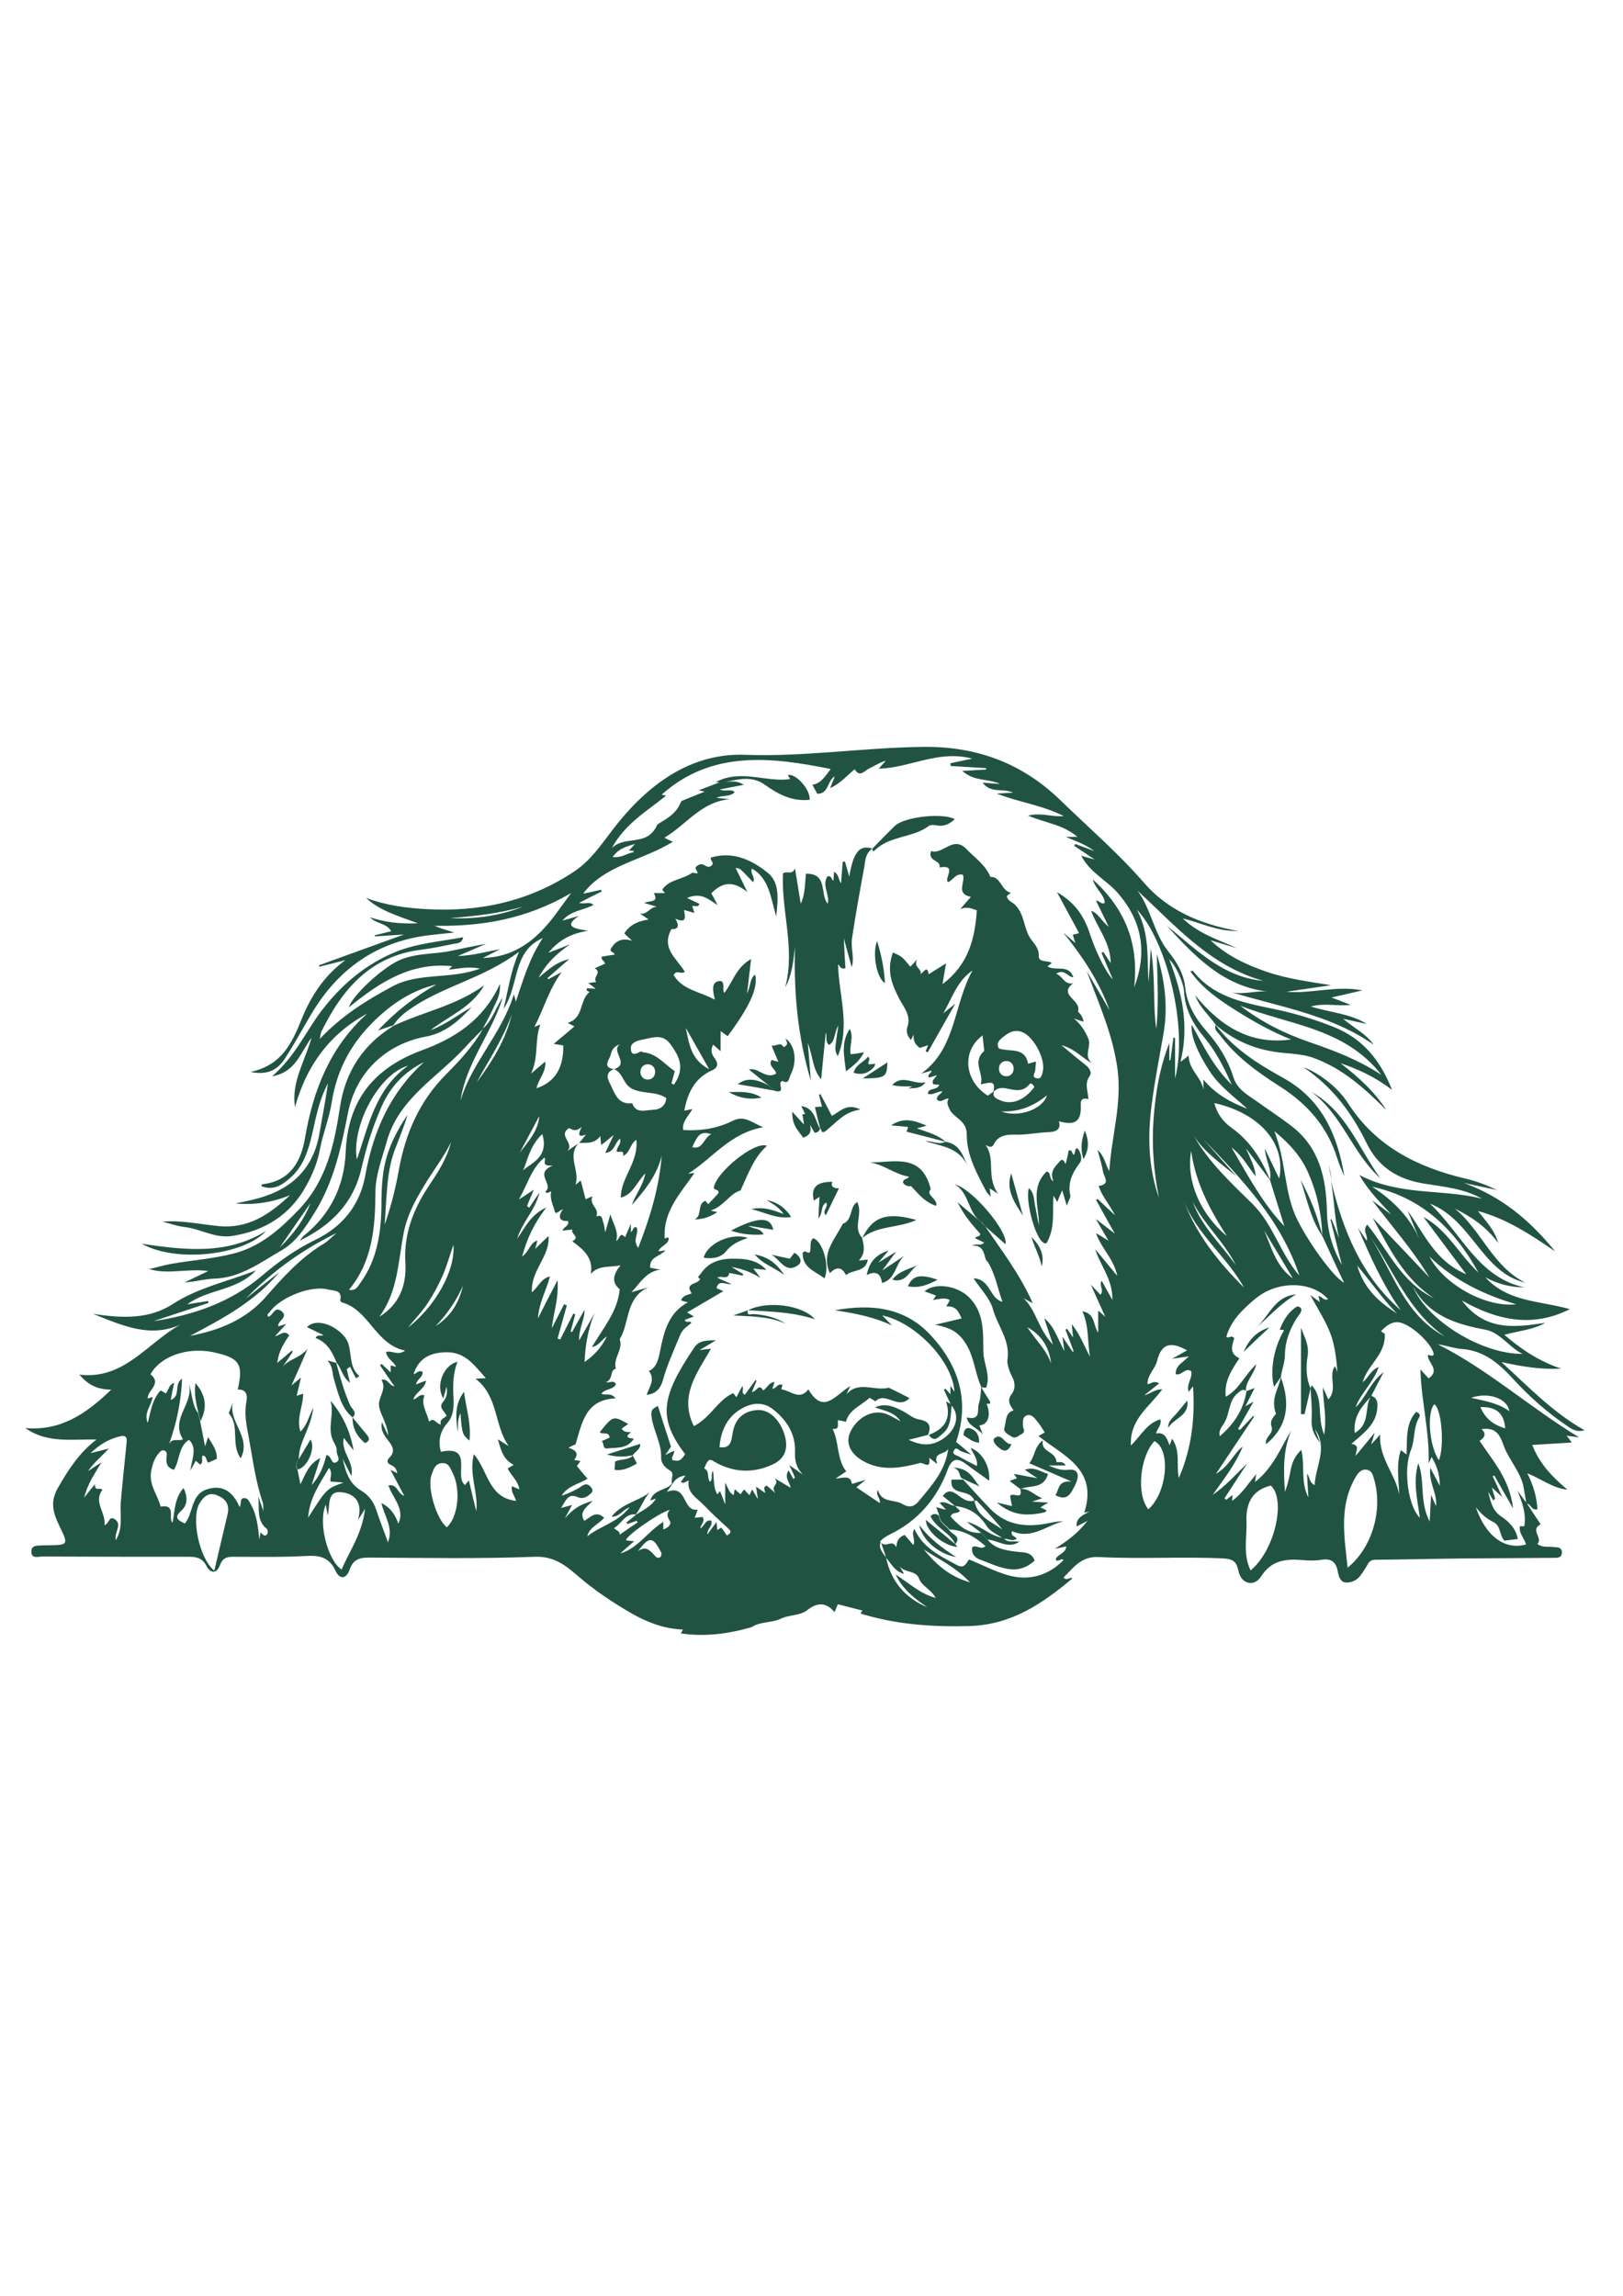<?xml version="1.0" encoding="utf-8"?>
<!-- Generator: Adobe Illustrator 24.2.3, SVG Export Plug-In . SVG Version: 6.00 Build 0)  -->
<svg version="1.1" id="Layer_1" xmlns="http://www.w3.org/2000/svg" xmlns:xlink="http://www.w3.org/1999/xlink" x="0px" y="0px"
	 viewBox="0 0 595.3 841.9" style="enable-background:new 0 0 595.3 841.9; fill: #215342;" xml:space="preserve">
<g>
	<path d="M488.5,432.7c-0.3-1.9-0.7-3.8-1.2-5.6C487.6,428.9,488,430.8,488.5,432.7z"/>
	<path d="M555.2,505.9c5.8,6.3,12.2,12,19.3,16.8c1.7,1.2,3.6,2.7,6.7,1.8c-11.6-6.5-20.2-15.6-30.5-25c7.9,1.7,14.3,2.8,21.9,2.4
		c-8.3-2.8-14.5-7-20.8-12.4c5.4-1.5,10.5-1.8,15-4.4c-11.1,1.7-22.1,3.2-30.6-8.2c13.2,7.5,26.1,10,39.6,3.2
		c-10.7-3.1-22.7-2.5-31-11.7c4.4,2.4,9.1,3.7,14.3,3.7c-17-3.7-22.8-19.5-34.6-30.7c15.6,6.2,19,25.2,35,29
		c-12-5.9-16.1-19.2-25.9-27.2c6,3,11.5,6.6,15.9,12.6c-1.3-4.8-4.4-7.8-7.4-11.7c10.5,2.9,18.8,8.3,28.3,14.8
		c-9.8-12.1-20.3-20.3-33.5-25.1c4.1,0.9,8.1,1.7,12.2,2.6c-3.8-1.8-7.7-3.3-11.7-4.2c-17.6-4.2-32.8-11.8-43-27.7
		c-4.1-6.4-11.6-11.5-16.3-13.1c10.6,7.1,17.8,16.8,23.2,27.9c4.3,8.8,11.4,13.1,20.7,14.7c7.3,1.2,14.9,1.8,21.6,5.6
		c-14.5-3.7-30-0.9-45-8.7c3.7,6.4,7.9,10.2,11.7,14.5c-2.3-1.7-4.6-3.4-7-5.2c7.1,9.4,14.9,18.1,21,28.3
		c-6.9-7.3-13.8-14.6-20.8-21.9c6,11.1,11.5,22.4,22.5,29.5c-11.8-5.6-16.8-17.5-24.5-27c-2,2.3,0.4,3.9-0.2,5.9
		c-1.1-1.7-2.2-3.2-3.2-4.7c4.5,10.6,9.2,21,15.7,30.2c-14.6-12.7-21.3-29.5-25.6-47.6c1.2,7.1,1.3,14.3,3,21.2
		c-0.9-2.3-1.9-4.7-2.8-7c-0.1,0-0.3,0.1-0.4,0.1c1.3,5.1,2.5,10.2,4.2,16.7c-4-7.1-5.4-13.4-5.5-19.9c-0.3-12.3-2.9-23.5-13.3-31.3
		c-3.9-3-8.1-5.7-12.1-8.6c-3.5-2.5-7.5-4.5-8.9-9.1c-2-6.4-5.5-11.9-9.9-16.9c-4.1-4.7-7.1-9.7-7.8-16.1c-0.5-4.9-3-9.1-6.1-13
		c-5.4-6.7-6.3-15.6-11.4-22.4c14.1,13,26.7,27.7,46.2,33.1c-14.9-1.3-24.7-11.6-35.4-20.2c10.2,11.2,20.6,22.1,36.7,24.1
		c-4.3-0.3-8.5,1.2-12.9,0.3c17.7,5.4,36.3,8.2,52,19.2c-2.6-3.9-6.9-5.9-11.2-9.5c3.7,0.8,6.2,1.4,8.7,1.9
		c-6-3.8-13.1-4.1-20.5-6.4c5.2-1.4,9.4,0,14.6-0.6c-2.6-1-4.4-1.7-7-2.7c4.4-1,7.9-1.8,11.3-2.6c-9.4-1.9-18.6,1.3-27.9,0.5
		c5.5-0.8,10.9-1.6,16.4-2.4c-7.9-1.3-15.9-2.3-23.5-4.9c-7.6-2.6-14.7-5.9-20.7-11.6c3.2,1,6.4,1.9,9.6,2.9
		c-6.5-3.1-13.6-5-19.8-10.9c7,1.7,12.7,4.8,20.3,4.6c-14.2-2.5-26-7.8-34.6-17.8c-9.4-10.8-20.1-20-30.3-29.9
		c-14.1-13.8-30.9-20-50.3-19.8c-21.9,0.2-43.6,3.7-65.6,2.9c-19.4-0.7-34.7,10.2-46.8,25.2c-4.9,6.1-9,12.9-15.6,17.4
		c-16.5,11.1-34.8,15.1-54.4,14c-7.5-0.4-15-1.4-22.2-4.1c4.9,4.6,11.2,6.4,19,9.3c-7.1,0.3-12.3-0.5-17.6-2.2c2.4,2.5,6,2,7.8,5.1
		c-2.1,0.5-4.1,1-6.1,1.5l0.1,0.4c3.1-0.2,6.1-0.4,10.7-0.7c-11.4,4.1-21.3,7.7-31.2,11.3c0.1,0.2,0.1,0.3,0.2,0.5
		c3.2-0.8,6.3-1.6,9.5-2.4c-7.7,5.6-12.6,13.1-16,21.5c-3.5,8.6-7.1,17-18.8,19.5c6.7,1.4,10.3-1.2,12.8-5.2
		c3.4-5.3,6.4-10.8,9.6-16.2c9.9-16.6,24.2-26.6,43.6-28.8c2.4-0.3,4.8-0.5,8.7-0.9c-2.3-0.8-3.4-1.1-4.4-1.4
		c-0.9-0.3-1.8-0.7-2.8-1.1c17.3,0.3,33.6-2.4,50.1-12c-2.6,3.5-4,5.5-5.5,7.5c-6.7,9.1-14.7,16-26.9,16.3c2.2-1.1,4.2-2.1,6.3-3.2
		c-5.1,0.9-9.8,2.3-15.5,2.5c3.3-1.4,6.1-2.6,10.4-4.5c-5.2,1-8.8,1.7-12.4,2.5c-7.1,1.6-14.6,0.6-21.3,4.5
		c-6.1,3.5-15.6,12.4-16.6,16.3c11-9,22.5-16.6,37.8-15.1c-0.5,0.6-0.8,0.9-1.2,1.3c3.5-0.3,6.8-1.3,11.5-0.4
		c-11.1,4.1-22.4,1.3-32.1,6.5c-9.5,5.1-18.6,10.7-26.7,19.3c0.3-1.5,0.3-2,0.5-2.5c7.6-15.6,18-27.9,36.6-30.2
		c4.1-0.5,8.1-1.4,12.2-2.2c1.2-0.2,2.8-0.1,3.3-2.4c-8.5,1.6-17,2.2-24.8,5.4c-10.5,4.3-19,11.3-26.1,20.2
		c-6.4,7.9-10.3,17.8-19.2,25.4c8.7-1.5,10.3-8.6,14.5-14.2c-2.6,9-7.5,16.4-6.1,25.5c4.2-15.1,12.6-26.8,26.5-34.3
		c-13.6,12.2-19.8,28-22.8,45.5c-1.5,9-5.6,16-15.8,17.1c-0.1,0-0.1,0.4-0.2,0.7c4.3,1.7,7.6-0.4,10.5-3c5-4.3,6.8-10.4,8.2-16.6
		c1.4-6.2,2.6-12.4,5.7-18.1c-0.9,6.3-2.1,12.5-3.2,18.7c-2.5,13.8-11.5,21-24.6,24c-2,0.5-4,0.9-6.1,1.3c7,0.7,13.6-0.4,20-3
		c-7.5,7-15.4,12.5-26.5,11.3c-6.9-0.7-13.7-2.2-20.3-1.6c2.5,0.6,5.4,1.7,8.3,2c5.7,0.7,10.9,4.1,16.9,3.3
		c12.2-1.8,21.7-7.7,27.6-18.6c2.2-4,4-8.2,4.9-13c1.1-5.9,3.5-11.7,4.4-17.6c1.7-10.7,6.2-19.8,13.5-27.6
		c6.9-7.3,14.9-13.1,24.9-15.5c-7.8,4.4-14.7,9.7-21.5,16.9c2.6-0.9,4.2-1.4,5.7-1.9c1.8-2.9,4.5-4.9,7.2-6.7
		c11.9-7.9,26.4-10.8,38.9-20.3c-3.1,7.1-3.8,13.2-5.7,21c6-9.2,3.1-21,14.4-26c-5,7.5-7.2,15.4-9.9,23.3c-0.2-0.7-0.3-1.1-0.7-2.7
		c-4.6,14.8-15.5,25.1-19.6,39.1c2-13.9,11.5-24.8,15.5-37.9c-2.6,3.7-3.7,8.3-7.3,11.4c1.3-2.4,2.6-4.8,3.7-7.2
		c1-2.4,2.8-4.6,2.6-9.2c-6.2,13.5-16.8,20-28.5,24.3c-17.6,6.5-27.3,18.2-28.1,37.3c-0.5,12.4-5.5,22.9-15.4,30.8
		c-0.4,0.3-0.7,0.9-1.5,1.8c11.9-5.8,19.8-14,22.7-26.6c1.8-7.9,4.2-15.5,7.5-22.9c3.2-7.1,8.3-12.5,15.4-16
		c-12.4,11.2-18.6,25.4-21.5,41.5c-2,11-8.4,18.9-18.4,23.7c-7.2,3.5-13.6,8.1-19.7,13.3c-11.5,9.7-25.1,14.3-39.6,16.5
		c6.7-2.2,13.5-4.5,20.2-6.7l-0.2-0.7c-2.3,0.4-4.6,0.7-7.6,1.2c7.8-5.7,17.9-4.8,25.2-12.4c-11,4.2-21.4,6.4-30.5,12.3
		c-8.6,5.6-18.5,5.3-29.3,3.6c11,4.4,20.9,8.9,32,4c-12.2,6.8-20.6,20.3-37,18.3c3.1,3.6,6.4,5.5,11.7,5.5
		c-9.4,9.1-18.7,15.2-31.5,14.1c8,5.7,17.1,4,26.1,4.2c-6.2,4.7-10.4,11.1-14.3,18c-2.8,5-1.5,9.1,0.5,13.3c3.6,7.5,3.8,7.4-4.9,7.5
		c-0.3,0-0.6,0-0.9,0c-1.8,0.2-4.3-0.3-4.3,2.3c0,2.8,2.6,1.8,4.1,1.8c17.8,0.1,35.6,0.1,53.5,0.1c2.8,0,5,0.3,6.6,3.3
		c1.4,2.8,3.8,3.1,5-0.3c0.9-2.4,2.3-3,4.7-3c9,0,17.9,0.2,26.9-0.3c5-0.3,8.5,0.5,10.8,5.5c1.4,3.1,3.9,3.1,5.1-0.4
		c1.2-3.6,3.4-4.5,6.9-4.5c20.3,0.1,40.6,0.5,60.9-0.3c7.1-0.3,11.4,3.1,15.8,6.9c6.2,5.4,13,9.9,20.1,14c5.7,3.2,11.7,5.5,18.6,5.8
		c-0.7,1.2-0.9,1.7-0.8,1.4c8.7,1.3,17.4,0.2,26-2.3c3.1-2.1,7.4-1.5,10.7-3.1c3.2-1.5,7-1,9.8-3.2c3.7-2.9,6.9-2.8,9.9,0.8
		c0.4-1,0.8-1.9,1.2-2.9c3,0.8,5.8,1.5,9,2.3c-0.3,0.5-0.5,0.9-0.7,1.1c12.8,4,26.3,5,40.1,4.6c15.5-0.5,26.7-8.3,37.7-17.5
		c-1-0.6-2.1,1.1-3.3-0.3c3.7-3.6,6.4-7.9,13.1-7.5c15.1,0.8,30.2-0.2,45.4,0.5c4,0.2,5,1.4,5.7,4.8c1,4.5,5.6,5.8,8.2,1.9
		c3.8-6,9-6.6,15.1-6.1c2.3,0.2,4.8,0.3,7.1-0.1c3.7-0.6,5.4,0.9,6,4.4c0.3,1.6,0.9,3.6,2.6,3.9c2.2,0.3,4.3-0.7,5.7-2.5
		c1-1.3,1.8-2.7,2.7-4.2c0.6-1.1,1.4-1.6,2.7-1.6c11.4-0.1,22.8-0.4,34.3-0.5c10.3-0.1,20.6-0.1,30.9-0.2c1.3,0,3.2,0.2,3.3-1.9
		c0-2.3-1.9-1.9-3.4-2.1c-1.8-0.2-3.7,0.3-5.6-1.1c2.2-2.2-2.9-5.1,1.2-7.2c-1.8-2.7-3.4-5.1-5-7.6c1.4,0.3,1.8,2.6,3.8,2.1
		c-0.2-4.4-1.4-8.6-3.7-13.2c5.3,2.1,9.2,5.4,14.7,6c-5.5-4.7-10.1-9.3-12.9-16.4c5.1-0.3,9.6-0.6,14.5-0.9
		c-0.8-1.1-1.2-1.7-1.9-2.5c1.7,0.2,3.1,0.4,4.6,0.6c-17.9-10.8-33.3-24.8-51.8-34.1c3.1,0.4,5.9,1.5,8.8,1.7
		C544.4,495.3,549.9,500.1,555.2,505.9z M165.1,336.7c9-0.7,17.9-1.7,26.7-4.2C183.2,335.9,174.3,337.1,165.1,336.7z M130.9,425.2
		c-2.1-12.3,8.1-31.4,18.8-34.4C137.6,399.5,135.2,412.8,130.9,425.2z M559.8,551c-1.1-1.5-2.2-2.9-3.2-4.4
		c1.6,4.2,3.3,8.3,2.5,13.1h-1.6c-0.5,2.7,1.7,4.4,2.2,6.7c-7.7,2.1-14.7-2.9-18.4-13.7c2.1,2.7,4.1,4.3,6.5,5.5
		c2.8,1.4,2.1,4.8,4,6.8c1.5-0.2,2.9-0.4,4.9-0.6c-0.6-3.9-3.5-6.6-6.1-8.3c-3.4-2.3-3.8-5.6-4.8-9.1c0.6,1.1,1.3,2.1,1.9,3.2
		c0.2-0.2,0.5-0.4,0.7-0.6c-0.3-1.1-0.7-2.3-1.2-4.1c1.2,1.1,1.9,1.7,3.8,3.5c-1.6-3.5-2.5-5.6-3.5-7.6c0.2-0.1,0.4-0.2,0.6-0.3
		c2,3.5,4,7.1,6.9,12.1c-1.3-10.9-7.4-17.4-12.3-24.8c1.7-1.1,2.7-2.5,0.7-4.3c5.2-0.7,6.6,1.7,8.2,6.2c1.8,4.9,5.8,9.1,7.1,14.4
		C559.1,546.7,559.4,548.8,559.8,551z M543,516c5.3-0.1,8.6,1.7,9.1,7.8C547.6,522.5,544.7,520.1,543,516z M553.6,517.5
		c-4.2-3-8.8-3.7-14-4.9C545.9,510.4,552.9,512.8,553.6,517.5z M503.3,435.2c18.3,4,30.2,15.6,39,31.5c-7.2-6.7-11.4-15.7-20.2-20.4
		c5,6.7,10,13.4,15.7,21c-11.6-4.9-15.4-15-21.5-23.3c1.4,3.4,2.8,6.8,4.2,10.2C516.9,446.1,510.8,440.1,503.3,435.2z M524.3,460.8
		c9,8.7,19.9,14,31.8,17.5C545,479.6,529.5,471,524.3,460.8z M544.7,487.6c5.5,1,8.5,6.2,13.7,8.9c-15,0.1-35.1-12.3-40.2-24.8
		C523.9,482.4,533.9,485.6,544.7,487.6z M512.4,481.7c-6.4-4.1-12-8.8-14.6-17.6C503.2,470.5,507.3,476.6,512.4,481.7z M469.2,432.2
		c-1.7-3.6-3.2-6.6-5.3-11c0.5,4.9,2.7,7.9,1.9,11.4c-3.1-7.6-7.3-14.2-14.2-19.1c-2.9-2.1-5.2-5-6.2-9
		C462.1,408.3,471.8,419.4,469.2,432.2z M459.3,441.4c-7.8-7.6-15.9-15.2-21.4-24.8c4,6.1,10.1,10.2,15.6,14.8
		c-4-4.5-8.1-9.1-12.1-13.6c14.3,14.8,28.5,29.7,35.2,50C469.6,459.8,467.1,449.1,459.3,441.4z M474.2,468.8
		c-6.1-4.3-7.8-11.2-10.5-17.5C467.2,457.1,470.7,462.9,474.2,468.8z M434.1,440.1c4.8,12.6,15.9,20.7,22.2,32.1
		C447,462.9,438.8,452.8,434.1,440.1z M448.8,522.2c2.4-3.5,1.6-8.5,5.3-11.4c1-0.8,1.8-1.7,3.1-0.6c-1.1,6.7-4.5,12-9.8,16.5
		C446.9,524.8,448,523.4,448.8,522.2z M436.9,422.1c1.6,11.6,6.9,21.6,13.1,31.2C440.1,445.1,435,432.9,436.9,422.1z M453.3,464
		c-5.4-7.7-12.5-14.1-15.8-23.2C441.8,449.2,449.1,455.5,453.3,464z M451.7,420.8c4.2,3.2,6,7.1,8.9,10.6c-0.3-3.6-1.9-6.3-3.6-10.3
		c3.5,4.6,6.1,8.1,8.8,11.6c1.7,5.6,3.5,11.1,5.3,17C463.1,441.3,457.9,431.4,451.7,420.8z M434.3,363.7c0.4,6.5,3.2,11.7,7.3,16.6
		c4,4.8,7,10.3,10.2,17.5c-7.1-7-10.5-14.6-14.7-22c-0.5,4,2.3,10.6,6.9,17.5c3.6,5.3,8.8,9,13.5,13.3c-6-2.3-11.5-5.2-16.1-10.7
		v3.8c-0.6-4.6-5.4-7.3-5.4-12.6c-1,0.8-1.5,1.2-3,2.3c3.3-13.5,0.5-25.5-4.1-37.5C430.9,353.5,434.1,360,434.3,363.7z M431,395.5
		v-14.9c-0.2,0-0.4,0-0.6-0.1c-0.4,2.8-0.7,5.6-1.1,8.3l-0.4,0v-6.3c-3.6,9.1-5.1,18.5-5.8,28c-0.7,9.7,0.1,19.3,2,28.8
		c-3.9-11.1-4.2-22.5-2.7-34c1.1-8.7,2.8-17.3,4.3-25.9c1.8-10,0.6-19.8-2.4-29.5c0.2,9.1,0.8,18.3-0.2,27.4
		c-1.3-9.2-0.2-18.5-2-29.5c-0.3,5.2-0.6,8.8-0.8,12.4c-0.7-8.6,0.6-17.4-4.3-26.6C427.4,344.3,436,376,431,395.5z M190.6,422.8
		c2.4-4.5,4.8-9,7.2-13.5C197.4,414.9,193.6,418.7,190.6,422.8z M198.9,415.9c2.7,8.8-4.7,10.8-7.1,13.4
		C193.4,426.1,194.2,420.2,198.9,415.9z M187.7,372c-2.2,9.4-7.2,17.3-12.9,25C179.3,388.7,184.6,380.9,187.7,372z M169.8,471.5
		c-1.4,6.2-4.5,11.3-10,14.8C164,481.9,167.4,477,169.8,471.5z M137.7,437.4c0-6.5,2.4-12.4,4.1-18.6c4.4-16,18.6-23.6,28.8-34.7
		c2.1-2.3,4.3-4.5,6.5-6.7c-3.6,6.3-8.5,11.6-13.6,16.7c-9.7,9.8-14.8,21.6-17.2,34.9c-1.2,6.8-2.9,13.5-5.2,20.1
		c0.3-4.5,0.5-9,0.9-13.5c0.4-4.7,1.1-9.4,2.8-13.9c1.6-4.3,3.4-8.5,4.7-12.9c-4.3,6.3-7.6,13-8.8,20.5c-0.7,4.5-0.8,9-0.8,13.5
		c-0.2,9.8-1.7,19.3-7.6,27.5c-0.9,1.2-1.6,3.2-4.3,2.7C136.7,462.5,137.6,450,137.7,437.4z M90.2,476.2c9.5-9.8,20.3-17.7,33.2-24
		c-2,1.7-3.3,3.2-5,4.1c-8.3,5.1-14.7,12.2-21,19.4c-7.3,8.3-17.1,12.2-27.7,14.2c11.9-6.3,23.8-12.6,32.7-23.3
		C98.3,469.8,94.2,473,90.2,476.2z M46.4,529.4c-0.7,7.2-1.5,14.3-2.1,21.5c-0.4,4.5,1,9.2-1.8,13.9c-0.8-2.9,2.7-5.8-0.6-7.8
		c-1.9-1.1-2,1.9-3.6,2.3c0.7-4.5-4.2-8.4-0.7-13c-1.1-0.9-2.8,0.8-2.8-2c-1.5,1.8-2.4,3-3.9,4.9c1.3-5.4,4-8.9,6.3-12.9
		c-1.5,0.9-2.9,1.9-4.9,3.2c2.3-3.4,5.1-5.5,7.6-8.3c-1.9,0.5-3.8,1-6.7,1.7c3.8-3.6,7.4-5.5,11.5-6.3
		C46.8,526.4,46.5,528.1,46.4,529.4z M83.5,555.2c-1.6,6.7-3.2,13.5-4.9,20.8c-5.7-4.7-8.5-19.6-5.4-24.7c1.4-2.3,3.2-4.2,6.3-3
		C82.6,549.5,84.3,551.6,83.5,555.2z M98,562.6c-0.9,1.2-1.7,0.1-2.4-0.7c-0.2,1-0.4,1.9-0.5,2.7c-0.4-4.6-0.9-9.1-3.2-13.1
		c-0.5-0.9-1-2.2-2.4-2.1c-1.7,0.1-0.8,1.8-1.6,3.3c-2.4-5.5-6.1-8.5-12.1-6.5c-5.9,2-4.8,8.7-8,12.5c-3.4-1.5-3.6-2.6-1.2-4.8
		c2.1-1.9,2.4-4.9,0.7-8.2c-3.3,3.7-3.2,8.4-4,12.7c-1.8-1.6,1.6-6.8-4.4-5.9c-0.9-4.1-4.5-7.9-3.4-13.3c0.5-2.3,1.1-4.3,2.6-6.1
		c0.6-0.7,1.2-1.6,2.3-1.1c0.9,0.4,0.8,1.3,0.7,2.2c-0.2,2.1-0.1,4,2.7,4.8c2.2-3.5,1.6-8.5,5.5-11c3.1,3,1.2,6.6,0.5,11.3
		c1.1-1.9,1.5-2.7,2-3.6c0.6,0.5,1.1,1,1.6,1.4c1.4-0.9,0.3-2.2,0.9-3.3c1.6,0,1.1,1.7,2.1,2.6c0.9-0.4,2-0.9,3.1-1.4
		c0.2-3-1.5-5.2-3.2-8c-0.4,1.4-0.7,2.3-1.1,3.4c-0.6-3.2-1.2-6.2-1.8-9.2l-0.7-2.9c-2.4-3.2-2.1-7.2-3.5-10.9
		c2.2,7.1-6.9,12.8-2.1,20.4c-1.4,0.9-3.9-0.7-5.1,1.8c2.8-7.8,4.4-15.5,4.8-24c-3.2,2-0.3,6.4-4.2,7.8c0.4-2.2,0.8-4.1,1.3-6.3
		c-2.1,0.8-2,2.7-3.1,3.9c-0.6-0.4-1.2-0.7-1.9-1.1c-3.1,3.4-3.6,7.6-4.7,11.9c-1.6-3.7,1.3-6.2,1.8-9.5c-0.8,0.2-1.3,0.4-1.8,0.6
		c-0.3-3,5.4-5.4,1-8.9c3.5-6.5,13.2-10,22.6-8.2c0.3,0.1,0.6,0.1,0.9,0.2c9.2,2,10.6,4.3,8.5,13.6c3.2-0.2,3.6,2.1,3.2,4.3
		c-0.9,4.5,0,8.8,0.8,13c1.5,8.1,2.5,16.3,5.2,24.2c0.2,0.5,0.1,1.1,0.2,3.1c-0.9-2.7-1.4-4.1-1.9-5.6c0.6,4.2-0.9,8.9,3.2,12.1
		C98.3,561,98.3,562.2,98,562.6z M113,556.6c0.5-7.2,4.3-12.5,7.7-18.3c1.4,1.9,0.3,3.5,0.5,5c1.3,0.1,2.7,0.2,4.8,0.4
		C119.8,545.9,119.8,545.9,113,556.6z M125.3,575.6c-5.2-3.5-8.7-17.4-5.8-23.8c0.3,1.5,0.4,2.4,0.7,3.9c1-3.9-0.5-9.4,5.6-8.4
		c4.5,0.7,7.3,3.8,5.5,10.1c1.1-1.6,1.4-2.2,2.6-4.1C132.8,562.6,128.2,568.7,125.3,575.6z M145.3,501.3c-0.7-0.2-1.3-0.4-2-0.6v2.6
		c-1.3-1.2-2.3-2.2-3.3-3.1c-0.2,0.2-0.4,0.3-0.6,0.5c1.7,2.4,3.3,4.9,5.3,7.7c-2.2-0.4-2.3-2.9-4.8-2.4c2,3.3-0.9,6.1-0.9,8.9
		c0,3.3,3,6.6,3.4,11.6c-1.1-2.3-1.7-3.5-2.3-5c-0.6,2.6,0.5,4.4,1.9,6.3c1.6,2,3.5,4.2,0.7,6.9c-1.1,1.1-0.5,2.1,0.8,2.6
		c1.2,0.5,2,1.4,2.2,3c-0.7-0.4-1.3-0.7-2.5-1.3c1.8,3.4,3.3,6.1,5.1,9.6c-2.7-1-2.4-4.4-5.8-3.9c1.4,4.7,6.2,8.5,3.6,14.1
		c-1-3.1-2.8-5.9-6.2-7.6c1.1,4.9,4.5,9.1,2.4,14.4c-1.4-4-3-7.9-4.3-11.9c-1-3.1-2.9-5.5-5.6-7.1c-4-2.4-5.5-6.1-6.7-11.6
		c1.4,2.7,2.1,4.2,3.2,6.3c1.1-5.4-4-8.8-2.8-14c1.2,1.6,2.2,2.8,3.6,4.6c-1.3-7.3-4.1-13.1-8.5-18.3c1.6,5-1.4,10.1,1.1,15
		c0.6,1.1,1.3,2.3,1.2,3.4c-0.2,1.5,1.7,3.3-0.1,4.2c-2.1,1.1-1.5-2.3-3.7-2.6c-0.9,3.9-2.4,7.8-5.4,11c1-3,1.9-5.9,3.2-9.9
		c-4.4,2.2-5.4,5.9-7.3,9.6c-0.5-2.4-0.8-3.9-1.1-5.4c-1.1-1.4-0.3-2.6,0.5-3.8c-0.1-6.3,4.5-11.3,5.3-18.9
		c-1.8,3.8-2.4,6.6-4.7,8.8c-1.6-4.9,1-9.2,1-13.9c-1,0.3-1.6,0.5-2.4,0.8c0.5-2.2,1-4,1.6-6.7c-1.2,1-1.9,1.5-3.5,2.9
		c2.1-4.7,3.7-8.3,5.9-13.4c-3.3,3.7-7.3,3.8-9.3,6.8c1.3-1.9,2.6-3.9,3.9-5.8c-0.1-0.1-0.3-0.2-0.4-0.4c-1.6,1.4-3.2,2.8-5.3,4.5
		c0.5-4.2,2.4-7.2,4.4-10.1c-1.9-2.2-3.3,0-5.2,0.3c1.3-1.4,2.4-2.6,4.1-4.5c-1.6,0.5-2.3,0.7-2.9,0.9c-0.5-2.1,4-3.3,1.1-5.6
		c-2.5-1.9-3,1.6-4.8,2.1c-0.7-0.8,0.1-1.3,0.5-1.7c3.7-5.4,15.2-10,21.5-8.3c1.8,0.5,5.3,0,4.4,4c0,0.2,0.3,0.6,0.6,0.7
		c10.1,2.8,12.2,15.4,23.2,17.7c-2.8,2-4.9-0.2-7,0.5C141.9,498.3,144.3,499.1,145.3,501.3z M139.1,482.9c6.9-9.2,6.9-20.3,9-30.9
		c1.4-7.2,5.2-13.6,9.1-19.8c2.8-4.4,5.9-8.5,8.2-13.3c-1.5,6.1-4.9,11.2-8.3,16.3c-5.6,8.5-9.1,17.6-8.4,28.1
		C149.1,471.4,146.5,478.4,139.1,482.9z M157,477.7c2.1-3.2,3.9-6.6,5.4-10c1.5-3.5,2.5-7.1,3.9-11.2c0.8,9.2-6.4,22.4-16.7,30.4
		C152.4,483.5,155,480.8,157,477.7z M163.9,560.1c-3.9-3.1-7.3-14.7-5.6-19.3c0.7-1.7,1.1-3.9,3.5-4.2c2.7-0.4,3.3,1.7,4.2,3.5
		C169.1,546.2,168.1,556.2,163.9,560.1z M189.3,550.4c-10.2-1.1-10.2-11-15.5-17.1c-1.9,7.4,1.7,14,0.9,20.9
		c-0.9-3.6-1.8-7.2-2.7-11.3c-0.7,0.8-1.1,1.2-1.4,1.7c-4.3-3,3.4-14.8-8.9-12.2c-1-3.7-0.5-7.3,2.5-10.7c2.4-2.8,2.3-6.5,2.1-10
		c-0.2-4.1-0.1-8.2,1.5-12.3c-5.2,1.2-8.1,8.8-5.2,13.4c0.4-1.5,0.8-2.7,1.2-4.3c0.4,2.4,0,4.1-1.3,5.6c-1.8,2.1,0.5,3.3,1.3,5.1
		c-0.8,0.9-2.7,1.2-2.1,3.2c-1.9-0.3-2.5-2.9-4.3-1c-0.8-3.5-3.1-6.3-1.7-9.7c-2.1-0.6-2.6,1.3-4.1,1.5c0.8-2.7,4.1-3.7,4.7-6.9
		c-1.4,0.5-2.5,0.9-3.7,1.4c0.3-2,2.7-2.7,2.4-4.6c-1.5-0.9-2.3,0.8-3.3,0.8c1.9-6,6.4-8,12.3-8c6.7,0,10,4.8,14.2,9.5
		c-1.4,0.1-2.1,0.1-3.8,0.2c8.5,6.5,6.8,17.2,12.2,24.7c-1.3-0.8-2.5-1.5-4-2.5c1.1,3.7,1.8,7.3,5.8,9.4c-1.1,0.6-1.6,1-2.2,1.3
		c1.2,2.6,3.8,4.4,4.3,7.7c-1-0.4-1.8-0.8-2.7-1.2C187.3,547,188.7,548.5,189.3,550.4z M204.5,490.9c1.1-4.1,2.3-8.1,3.4-12.2
		c-0.3-0.1-0.7-0.3-1-0.4c-1.5,2.9-3,5.9-4.5,8.8c0.5-5.4,2.6-10.6,2.1-17.6c-2.6,5-4.6,8.8-7.2,14c0.5-6.3,3.2-10.4,4.4-15.4
		c-3.3,0.8-4.1,3.7-6.6,5.8c-0.5-8.1,6.7-13.1,6.1-20.6c-1.4,1.3-2.9,2.7-4.9,4.7c0.4-1.4,0.6-2.1,0.8-3.1c-2.8,0.9-2.9,4-5.6,5.9
		c1.8-6.6,4.3-12,8.9-18c-5.6,2.6-7.5,6.8-10.7,11.5c1.9-6.4,6.4-10,8.2-17c-1.9,2.8-2.9,4.2-3.8,5.6c-0.3-0.2-0.6-0.5-0.8-0.7
		c0.7-1.7,1.4-3.3,2.5-5.9c-2.1,1.4-3.4,2.2-5.5,3.6c3.3-5.7,4.6-11.5,9.4-15.4c0.9,1-1.7,3.3,3.1,2.9c-7.2,3,0.6,6.9-2.8,9.6
		c0.9,1.1,1.5-0.2,2.2,0c-0.7,2.5,0.7,4.9,1.3,7.3c0.3,1.3,1.6-0.3,3-0.9c-2.1,3.1-1.2,4.5,1.9,4.4c0.4,1.9-1.6,2-2.1,3.5
		c1.2-0.1,2.3-0.3,3.7-0.4c-1,1.6,3.1,2.6-0.1,4.3c4.2,3.1,7.8,6.1,6.8,12c2.9-3.4,7-2.3,10.9-3.2c-2.6,3.3-3.5,6.2-0.3,8.8
		c-0.7,8-5.9,14-10.2,21.2c2.7-0.5,3.5-2.7,5.5-3.9c-2,4-4.5,6.8-8.2,9.4c0.3-6.6,1.4-12.4,3.7-18c-1.7,3.1-3.4,6.1-5.7,10.1
		c-0.1-4.6,2.1-7.6,2-11.3c-1.5,2.7-3.1,5.5-4.6,8.2c-0.2-0.1-0.3-0.1-0.5-0.2c0.6-2.1,1.1-4.2,1.7-6.3c-0.2-0.1-0.5-0.2-0.7-0.3
		c-1.6,3.2-3.2,6.3-4.8,9.5C205,491,204.8,491,204.5,490.9z M214.9,416.1c-1.1,1.4-1.8,2.3-2.5,3.1c-1.3,0.8-2.6,1.7-4.3,2.9
		c2.8-3-3.7-5.6,0.6-8.4c1.2,0.4,2.3,1.7,4.7-0.5C211.8,416.3,212.2,417.1,214.9,416.1z M225.2,392.1c3.4,1.2,3.2,5.5,6.7,7.2
		c4.1,2,8.7,0.8,12.5,3.4c-0.3,3-2.3,4.2-5,4.3c-2.8,0.1-6.1,1.5-7.5-2.4c-5.6,0.6-6.5-4.1-8.3-7.5
		C222.5,395.1,222.4,393,225.2,392.1c-4.5-0.7-1.6-3.5-1.2-5.3c0.3-1.6,1.2-3.2,3.4-3.8C223.7,385.4,231.3,390.1,225.2,392.1z
		 M235.9,385.9c-0.3,0-0.6-0.4-0.8-0.3c-1.4,0.5-3.4,2.1-3.7-0.8c-0.3-2.3,2-3.1,4-3.5c3.6-0.6,7.4-2.5,10.4,1.5
		c2.8,3.8,5,7.6,2.8,12.5c-0.4,0.9-0.9,1.7-1.4,2.5c-0.3-0.2-0.6-0.3-0.9-0.5c0.4-1.5,0.8-3,1.2-4.5
		C243.7,390.3,240.9,386.3,235.9,385.9z M237.6,395.9c-3.6,0-3.6-5.6,0-5.6C241.2,390.3,241.2,395.9,237.6,395.9z M225.1,416.2
		c-1.2,2.6-2.1,4.4-3.1,6.6c3.5-0.3,3.4-3.7,5.4-5.2c0.7,1.9-1.3,3-1.2,4.7c0.8,0.5,2.9-0.9,2.3,1.6c2.7-1.1,2.4-4.2,4.9-5.9
		c0.9,8.2-5.7,13.8-5.7,21.2c4.5-1.2,5.7-5.5,9-8.9c-0.9,4.7-3.7,7.8-4.9,11.6c4.7-5.4,9.2-10.9,10.9-18.1
		c-0.9,11.6-4.2,22.5-8.6,33.8c-2.4-3.1,0.6-5.4-0.7-7.6c-1.3-0.1-1.1,1.3-2,1.8v-3c-1,2.2-1.5,3.5-2.1,4.9
		c-2.1-2.2-1.8,0.6-3.3,1.4c1.1-3.7-1.3-6.5-2.1-9.8c-0.6,2-1.2,4.1-1.9,6.6c-0.3-1.6-0.4-2.8-0.8-3.9c-0.4-0.9-0.2-2.8-2.5-1.9
		c1.4-2.9-2.8-4.2-1.4-7.4c-1,0.4-1.6,0.7-2.5,1.1c-0.6-2.4-1.2-4.6-1.8-6.9c-0.5,0.4-0.9,0.8-1.9,1.6c1.7-5.4-3.3-10.6,1.2-15.3
		c2.6-0.3,5.5,0.6,7.9-2.6c0.1,1.5,0.2,2.2,0.3,3.3C222,418.8,223.3,417.7,225.1,416.2z M225.2,560.4c2.9-1.7,4.1-5.6,8.2-5
		l-3.6,2.9c0.1,0.2,0.2,0.4,0.3,0.6c1.1-0.4,2.2-0.8,3.4-1.2c0.1,0.2,0.3,0.4,0.4,0.6c-2.1,1.4-4.2,2.8-6.6,4.5
		C227.4,561.4,226.2,561.4,225.2,560.4z M242.3,570.9c-1,0.9-1.8,0-2.3-0.6c-1.7-1.9-3.3-3.5-6-1.4c4.1-5.6,5.5-5.5,8.5,0.4
		C242.7,569.7,242.6,570.6,242.3,570.9z M243.3,560.9v-2.8c-5.9,3.7-9.3,9.7-15.8,11.6c1.5-1.4,3.1-2.7,5.1-4.5
		c-1.4-0.1-2.2-0.2-2.9-0.3c-0.8-1.2,12.2-10.3,16-11.2c-1.4,1.5-0.9,2.6,0,4.1C246.4,559,245,560.3,243.3,560.9z M266.6,563.1
		c-0.6-0.9-1.2-1.8-2-2.9c-0.4,0.2-0.9,0.5-1.5,0.9c-0.1-0.7-0.1-1.4-0.3-2.9c-1.4,1.8-2.2,3-3.3,4.5c-0.3-2.1,2.2-3.1,1.3-5.1
		c-2.2-0.3-2.4,2.1-3.9,2.9c0-1.5,1.9-2.4,0.8-4.2c-0.9,0.1-1.8,0.2-2.9,0.3c0.4-0.9,0.7-1.8,1.1-3c-5.8,0.9-3.6-9.5-11.3-6.5
		c1.1-1.6,1.7-2.5,2.4-3.5c1-1.3,2.2-2.2,4.4-2.5c-0.7,1-1.2,1.7-1.7,2.4c1.4,0.8,2-0.5,2.9-0.5c-0.7,4.5,3,6.3,5.4,8.8
		c2.9,3,6,5.9,9.1,8.7C268.5,561.7,268,562.3,266.6,563.1z M291.6,541.9c-0.2,0.2-0.4,0.3-0.6,0.5c-0.5-1-1-1.9-1.8-3.2
		c-1.6,2.8,0.4,4.1,0.8,6.4c-1.9-1.1-3.5-2.1-5.9-3.5c2.2,2.4-1.9,2.5,0.4,5.5c-1.8-1.5-2.5-2.2-3.3-2.8c-1.6,0.6-0.5,1.7-0.6,2.7
		c-1-0.7-1.9-1.4-3.3-2.3c0.2,1.3,0.3,2.1,0.7,4.6c-1.2-2-1.6-2.7-2.1-3.6c-0.4,0.9-0.7,1.4-1,2.1c-0.7-0.7-1.3-1.3-2-2.1
		c-0.4,0.6-0.8,1.1-1.3,1.8c-0.7-0.6-1.3-1.2-2.1-1.9c-0.1,0.8-0.3,1.4-0.4,2.2c-1.6-0.8-1.9-2.3-3.1-4.6v8c-1-2.6-1.4-3.6-1.9-4.9
		c-0.3,0.4-0.6,0.8-1,1.2c-1.6-2.7-1.1-5.6-1.6-8.6c-1,1.3,0.2,3-1.1,4c-1.2-1.5,0-3.9-2.1-4.9c0.4-0.9,0.7-1.9,1.4-2.7
		c0.8-0.9,1.6-0.2,2.4,0.3c6.9,3.9,14,4.3,21.2,1c4.4-2,5.8-5.5,4.7-10.1c-1.5-6-5.8-10.3-10.3-9.9c-5.3,0.4-8.2,3.5-9,8.6
		c-0.5,3-0.8,5.6-4.8,5c0.5-6.4,3.1-11.6,8.8-14.5c3.5-1.8,7.4-2.1,10.8,0.6c5,3.9,8.3,9,8.1,15.5c-0.1,3,0.2,5.6,2.9,8.5
		c-1.9-1.4-3-2.1-5-3.5C290.6,539.5,291.1,540.7,291.6,541.9z M323.1,565.5c0.9,2.7,1.4,4.2,1.9,5.6
		C323.1,568.8,322.2,567.1,323.1,565.5z M340.1,589.4c-8.1-3.4-13.2-9.4-15.1-18.1c1.9,2,3,4.9,6.6,5.9c-0.7-1.2-1.2-2.1-1.7-2.9
		c1.8,2.6,6,1.4,7.2,4.6c1.1,2.9,4.3,3.8,6.1,7.1c-5.8-1.6-9.6-5.3-14.7-8.6C331.4,583.3,335.8,586.4,340.1,589.4z M338.8,568.2
		c5.4,3.6,11.4,6.2,17,12.1C347.6,577.9,343,573.2,338.8,568.2z M404.6,429.8c0.3,1.7,2.9,4.5-1.6,5.1c0.9,3.3,3.5,6.1,6,10.8
		c-3-2.8-4.7-4.4-6.4-6c-0.2,0.1-0.4,0.2-0.6,0.3c2.1,3.8,4.2,7.6,6.9,12.4c-2.5-1.9-4.1-3.2-7-5.4c2,3.4,3.2,5.4,4.7,8
		c-1.6-1-2.6-1.6-4.6-2.8c2,5.8,6.5,9.3,7.8,15.7c-3.1-3.8-5.6-6.8-8.1-9.8c1.9,6.1,6.5,11.1,6.3,18.6c-1.5-2.6-2.6-4.7-3.9-7
		c-1.2,1.8,1.1,3.3-0.5,5.1c-0.8-0.9-1.6-1.7-3.5-3.7c2,4.5,3.4,7.6,5.3,11.8c-1.3-1.2-1.9-1.7-2.6-2.3v8.1c-1.9-2.6-1-7.1-5.8-7.8
		c2.5,5.4,1.8,11.1,2.8,16.6c-2.1-3.7-3.4-7.8-6.7-11.9c0.2,2,0.3,3.1,0.5,4.9c-1-1.5-1.6-2.3-2.2-3.2c-0.2,0.1-0.4,0.2-0.6,0.3
		c1,2.6,2,5.2,3,7.9c-0.1,0.1-0.2,0.2-0.4,0.2c-1-1.5-2-3-3.7-5.5c0.3,2.2,0.4,3.1,0.7,5.3c-2.6-4.9-3.8-9.2-7.4-12.1
		c0.9,2.6,1.7,5.3,3.2,9.7c-5.5-5.8-6.1-12.7-10.8-17c1,0.5,2,1.1,3.4,1.8c-4.7-10.6-11.4-19.3-17.6-28.4c-0.5-0.5-0.9-0.9-1.4-1.4
		c-2.5-2.1-5-4.2-8.6-7.2c2.6,5.1,5.5,8.4,8.3,11.5c0,1.5-1.5,0.6-1.8,1.7c1,0.5,2.1,1,3.3,1.6c-1.2,1.4-2.7,0.1-4.5,1.1
		c5.4-0.4,4.1,5.1,5.8,5.9c3,5.1,3.6,9.9,5.4,14.7c-4.8-1.2-4.4-8.4-10.6-8.6c2.6,4,6,7.3,7.1,11.3c1.7,6.2,6.5,11.5,5.3,18.7
		c-0.2,1,0.6,3.9,1.6,5.8c1.1,2,1.6,4.5,0,6.6c-1.9,2.4-0.6,4.2,0.7,6c-3.2,0.9-2.7,4.1-3.4,6.5c-0.5,1.4,1.3,2.3,2.6,3.1
		c1.6,1,2.5-0.3,3.7-0.9c1.7-0.9,0.5-2.1,0.5-2.9c0-1.6-0.3-3.2,1.3-3.9c1.7-0.7,2.9,0.8,3.8,2c1.1,1.2,1.9,2.7,2.9,4.2
		c-0.9,0.5-1.7,1-2.3,1.3c8.8,7.2,22,11.9,16.8,28.1c0.3,0,0.7-0.1,2-0.4c-3,1.5-5.1,2.6-4.8,5.5c0.9-0.5,1.8-0.9,4-2.1
		c-3.9,5-7.8,7.6-12,10.3c1.3-0.3,2.7-0.6,4.2-0.9c-0.2,2.7-3.3,2.8-3.9,4.8c0.9,1.3,1.8-0.7,2.9,0.2c-4.8,5-11.1,7.2-17.4,6.2
		c-6-0.9-11.6-4.2-17.3-6.4c-1.1,1.6-1.8,3.5-4.5,2c-6-3.3-12.3-6.1-15.5-13.2c-1.4,2.2,0.6,3.8-0.4,5.9c-1.1-1.3-2.1-2.5-3.2-3.7
		c-1.9,0.7-2.9,1.9-3,4.5c-1.8-3.3-3.7,0.7-6-2c0.6-0.9,1.8-1.8,3.8-2.8c9.9-4.8,17-12.9,20.9-23.4c1.4-3.9,3.2-5,6.7-2.4
		c2.8,2.1,5.7,4.1,8.6,6.2c0.5-5.1-2.5-10.5-6.8-12c1.1,2.3,2.7,4.1,2.3,6.6c-2.2-1.1-4.4-2.2-6.6-3.5c-0.9-0.5-2.6-0.6-1.8-2.2
		c0.8-1.5,1.7-0.1,2.6,0.3c0.7,0.3,1.4,0.5,3.8,1.3c-2.8-2.4-4.2-3.6-5.6-4.7c5-14.8,1.2-27.6-9-38.8c-9.7-10.7-22.1-11.9-35.5-9.5
		c7.2,1.1,14.3,2.4,21,5.6c-1.2-1.2-2.3-2.4-3.6-3.7c12.1,2.5,25.8,16.7,26.5,28c-0.6-0.9-1-1.4-1.5-2.2v3.1c-0.8-0.9-1.3-1.5-1.8-2
		l-0.6,0.3l2.6,5.6c3.5,3.7,2.1,9.3-3.3,12.7c-3.7,2.3-7.4,2.4-12.2,0.1c3-0.7,5-1.3,7.1-1.8l0,0c1.4-3.5,0.2-5.1-3.5-5.7
		c-2.1-0.4-3.9-2.1-5.9-3.1c-3-1.5-6.1-3-10.1-1.3c3.4,1.3,7,1.6,9.4,5.1c-1.9-1-3.3-1.8-4.8-2.5c-4.8-2.1-10.7,0.6-13.5,6.2
		c-2,4.1-0.3,8.1,4.6,10.9c6.9,3.9,14,2.5,20.9,0.7c1.1-0.3,4.1,2.7,3.3-1.9c1.2,0.9,1.9,1.5,3,2.3c-1.8-4.6,3-3.3,4-5.6
		c-1,8-6.1,13.5-10.8,19.2c-1.7,2.1-3.5,2.5-5.9,1.1c-3-1.9-7.6-0.2-9.1-5.2c-1,2.1,1,2.7,0.7,4.8c-3-2-5.7-3.8-8.6-5.8
		c1-0.8,1.7-1.3,3.4-2.7c-2.4,0.7-3.5,1-5,1.5c-0.6-3.5-3.2-2.1-6-2c1.7-1.1,2.8-1.9,3.9-2.6c-3.6-4.6-2.5-10.5-5-15.6
		c2.9,0.3,1.6-1.8,2-3.2c0.9,0.2,1.7,0.3,2.9,0.6c1-4.3,5.3-5.8,8.7-8.8c0.2,0.1,1.1,0.7,2.1,1.3c3.7-3.8,8.4,3.3,12.5-1.2
		c-2.7-1.4-5.3-2.7-7.6-3.8c-5.1,1.4-11.1-2.7-15.5,2.4c0.3-0.7,0.6-1.4,1.4-3c-5.4,3.1-9.8,10.8-15.4,1.2c-3.3,4.3-6.5,0.4-9.9,0
		c0-0.2,0.2-0.8,0.4-1.6c-1.7-0.8-2.2,1.3-3.7,1.4c0.3-0.8,0.5-1.6,0.8-2.5c-2.2,0.2-2.6,2.2-4.2,3.1c-1.5-2.8-2.3,0.4-4.1,0.6
		c0.6-1.5,1.1-2.8,1.7-4.1c-0.1-0.1-0.3-0.2-0.4-0.3c-1.3,1.8-2.6,3.6-3.9,5.4c-1.6-0.8-0.2-2-0.9-3.2c-0.8,1.4-1.4,2.6-2.2,4.1
		c-0.5-0.7-0.9-1.2-1.2-1.5c-5.7,2.6-8.2,8.9-14.4,12.1c-5.5-11.2,1.2-19.5,6.3-28.4c-1.1,0.1-1.8,0.2-4.2,0.5
		c2.9-1.7,4.4-2.6,6-3.6c-2.9,0.1-6-0.2-7.9,2.6c-12.6,18.6-13.2,26.1-3.4,39.2c-1.8,2.5-2,2.6-4.6,2.2c-0.7-1.2,0.7-2,0.6-3.5
		c-0.9,0.4-1.8,0.8-3.3,1.6c1.1-1.5,1.7-2.4,2.1-3.1c-1.6-5-3.2-9.8-4.8-14.9c-1.7,0.9-2.7,1.2-2.3,4.1c0.7,5.1,3.7,9.6,3.5,14.9
		c-0.1,1.9,1.4,3.6,3.4,4.8c1.6,1,0,3.1,0.6,4.6c-2,2.7-6.7,2-8,6.3c0.8-0.3,1.4-0.5,2.1-0.7c-1.9,3-4.9,4.3-7.6,6
		c2.1-2.5,3-5.8,5.3-8.3c-4.3,3.3-10.2,4-14,8.9c3.1,0.1,4-2.6,6.6-3.4c-4.3,5.5-10.7,6.8-15.5,10.6c0.8-3.4,4.2-4.4,6.2-6.8
		c-3.1-2.9-5.1,0-7.3,1.1c-1.9-3,0.4-4.7,3.1-7.3c-4.3,1.2-7,2.7-10.2,6.4c1.3-2.4,1.8-3.4,2.6-4.9c-1.3,0.4-2.2,0.6-4,1.1
		c1.8-2.8,2.6-5.5,6-4c2.1,0.9,3.6-0.1,5-1.4c0.8-0.8,0.6-1.5-0.2-2.4c-1.7-1.8-3-0.3-4.3,0.5c-2,1.1-4.1,2.1-6.3,2.8
		c2.1-3.5,6.1-4.2,9.5-6.2c-1.4-1.7-2.7-3.1-3.9-4.7c0.4-0.5,0.8-1.1,1.3-1.8c-0.9-0.2-1.6-0.3-2.3-0.4c1.9-2.5,0.5-3.6-2.1-4.5
		c1.4-0.7,2.4-1.2,2.6-1.2c2.5-8.4,3.8-16.4,14.7-16.9c-1.8-2.3-3.7-0.9-5.2-1.7c1.3-1.9,4.2-1.3,5.3-3.4c-0.6-1.7-2-0.6-3.7-0.8
		c2.9-1.1,1.3-4.4,3.7-5c-1.2-3.8,2.8-6.9,1.4-10.8c3.7-5.9,2-15.2,10.5-19c-1.9,0.5-3.8,1.1-6.2,1.8c3.3-3.5,5.4-7.6,10.6-8.3
		c-1.1-0.2-2.3-0.4-3.7-0.7c-0.4-4,3.6-4.1,5.6-6.4c-1,0.2-1.7,0.3-2.6,0.4c0.8-2.1,3.5-2.4,3.8-4.6c-0.2-1.1-1.3,0.1-1.5-0.2
		c-0.6-10,5.8-16.5,10.9-23.9c-0.9,0.1-1.6,0.1-2.3,0.2c8.9-5.5,15.3-14.9,27.5-17c-4.2-1.8-6.9-4.5-11.1-2.4
		c-5.6,2.8-11.7,3.8-18.2,3.4c-0.5-2.9,1.7-4.9,3.4-7.7c-1.3,0.3-2,0.4-3,0.6c1.2-6.5,3.8-11.9,10-14.7c2.7-1.2,2.4-2.8,1-4.7
		c-1-1.4-1.5-2.9-0.4-4.8c0.9,0.8,1.6,1.4,2.7,2.4v-7.4c1.2,0.9,1.9,1.4,2.6,1.9c8.2-11.1,11.2-17.7,10.1-22.6c-2,1.4-1.5,3.7-3,7
		c0.6-5,1-8.5,1.5-12.7c-5.6,3.1-6.7,8.5-9.8,12.4c-1-0.9,0.7-4.8-2.1-4.3c-2.8,0.5-2.1,3.7-1.4,6.8c-5.5-3-11.8-3.5-15.1-9
		c1-2.1,2.6-0.2,4.1-1.2c-2.8-4.8-8.9-8.6-4.9-15.7c2.1,0.2,3.2-0.8,1.4-3.8c4.3,1.9,3.6-0.7,3.2-3.2c1.4,0.4,2.4,0.7,3.8,1.1
		c-0.3-1.1-0.6-1.8-0.8-2.6c0.8,0.1,1.4,0.1,2.1,0.1c0.2-0.3,0.4-0.5,0.6-0.8c-1.3-0.6-2.5-1.2-4.6-2.2c5.3-2.2,7.8,0.5,11.2,2.6
		c-1-1.9-1.6-3.1-2.3-4.3c3.8-3.9,7.7-4.9,13.2-0.5c-1.8-3.8-3-6.2-4.3-8.8c1.6,0.1,1.6,0.1,6.4,5.2c1.1-1.7-1.2-3-0.4-5
		c6.2,3.6,6.8,10.2,8.9,17.6c0.8-7,1.2-12.7-3.3-16.2c-5.9-4.7-12.7-7.8-20.7-5.4c-0.3,1.1,1.5,1.9,0.3,2.9
		c-0.8,0.8-1.8,0.4-2.6-0.1c-1.1-0.7-2-0.3-2.8,0.3c-1.3,1,0.6,1.8,0.2,2.7c-0.8-0.1-1.6-0.2-1.8-0.3c-4.1,2.8-8.7,2.5-11.1,6.3
		c0.1,0.1,0.5,0.6,1,1.2h-4.1c2,3.6-1.4,2.7-3.5,3.6c1.8,0.6,2.8,0.9,4.6,1.4c-2.7,0.2-3.5,3.1-6.2,2.5c0.9,0.6,1.8,1.2,3.2,2.2
		c-3.9,0.6-6.9,1.9-8.9,5.1c0.5,0.5,1.3,1.3,2.9,2.7c-3.9-1.2-6.1,0.1-7.7,2.7c-1,1.5,1.2,1.3,1.2,2.4c-1.5,0.2-3,0.4-4.6,0.7
		c-0.7,1.1,1,1.5,1.1,2.6c-1.2,0.5-2.4,1.1-3.8,1.7c2.9,1.4-0.9,3.3,0.6,5c-0.8,0.1-1.5,0.2-2.9,0.4c1.2,0.9,1.9,1.5,2.7,2.1
		c-1.1-0.1-2.2-0.1-3.2-0.2c-0.5,1.3,0.9,1.1,0.9,1.4c-3.8,3.1-2,9.6-8,11.3c1.1,0.6,1.7,0.9,2.5,1.3c-2.4,2.1-4.8,4-7.6,6.4
		c1.8,0.3,3,0.5,3.5,0.6c0.1,7.2-2.2,13.1-9.8,15.7c0.6-3.3,3.5-5.7,3.2-9.8c-1.7,1.4-3.1,2.6-5.2,4.4c2.9-6.3,1.2-12.3,3.4-18
		c-0.7,0.3-1.2,0.5-2.2,0.9c3.5-6.7,5.2-13.5,10-20.1c-2.3,1.2-3.6,1.9-4.9,2.6c-0.1-0.1-0.2-0.2-0.3-0.4c2.3-2,4.5-4,8-7
		c-5.2,1.3-7.5,3.8-11.3,6.9c3.3-6,7.2-9.2,11.6-12.3c-2.4,1-4.9,1.9-8,3.1c3.7-4.3,7.6-6.9,14.6-8.1c-6.1-0.8-8.6-1.9-3.4-5.4
		c-1.7,0.5-3.5,1-6,1.7c3.3-3.9,7.9-3.7,11.4-5.8c-1.6-1.3-3.2-0.1-5.3-0.7c3.1-1.6,5.7-2.9,8.3-4.2c-0.1-0.2-0.1-0.4-0.2-0.6
		c-2.4,0.5-4.8,1.1-6.6,1.4c7.9-10.5,21.7-12.1,32.9-19c-1.2-0.5-2-0.9-3.1-1.5c8-4.7,13.6-13.3,24-14.1c-1.6-0.2-3.1-0.3-4.9-0.5
		c2.1-1.1,4.8-0.2,6.7-2.1c-1.5-1.4-3.3,0-5.5-1c3.2-0.6,5.7-1.1,8.8-1.7c-3.2-2.1-5.9-0.8-8.4-1.1l0.1,0c-2.8,1-5.5,2.1-8.2,3.1
		c0.3,0.1,0.8,0.2,2.2,0.5c-3.7,1.5-6.6,2.6-8.6,3.5c-2,5.3-6.4,6.8-8.8,8.6c-3.7,8.4-11.6,3.7-16.7,8.6
		c5.1-9.2,12.9-13.5,19.9-19.2c-1.1-0.3-1.6-0.4-1.6-0.4c18.5-16.5,40.5-13.7,62-9.4c-3,4.2-4.2,5.3-6.7,5.8
		c0.6,1.2,1.2,2.3,1.8,3.3c4.3,0,3.5-4.8,6.4-6.4c-0.5,1.4-1,2.4-1.7,4.3c4-1.8,6.2-4.7,9-6.9c1.9,3.2,3.6,0.5,5.3-0.3
		c2-0.9,3.8-2.2,6.1-2.8c-0.8,0.9-1.6,1.7-2.6,2.9c11.5-0.3,21.9-7,34.3-3.7c-3.2,0.7-5.6,1.2-8,1.7c0,0.3,0.1,0.6,0.1,1
		c4.3,0.3,8.7,0.5,13,0.8c0,0.2,0,0.3,0,0.5c-2.8,0.2-5.5,0.3-8.7,0.5c4.3,4,9.5,2.7,13.8,4.8c-1.9-0.1-3.7-0.3-6.4-0.5
		c3,4.1,7.4,1.9,11.2,3.7c-2.1,0.1-3.6,0.2-6,0.3c8.3,3.3,16.6,4.2,24.6,8.3c-4.7,0.3-8.4-1.4-13.1-0.2c6.3,2.7,12.7,3.2,18.1,7.8
		H391c3.2,1.5,6.6,2.4,10.4,5.2c-3.1-1.1-5-1.9-7-2.6c-0.1,0.2-0.2,0.5-0.4,0.7c2.1,1.4,4.3,2.8,7.5,5c-2.3-0.6-3.4-0.9-4.9-1.4
		c3.2,6.3,9.4,9,13.5,13.8c8.8,10.2,10.8,21.6,5.9,34.5c1.7-15.5-2.8-28.4-15.2-39.6c1.2,3.9,4.3,5.5,4.4,8.6
		c-1.4,0.8-1.8-0.9-3.2-0.8c1.4,2.9,2.8,5.7,4.7,9.6c-2.9-2.3-3.8-5-6.5-5.9c2.3,6.3,7.1,11.5,7.2,19.2c-1.1-1.7-1.9-2.9-2.7-4.1
		c-0.2,0.1-0.4,0.2-0.7,0.3c1.4,3.2,2.7,6.4,4.2,9.8c-2.5-2.5-6.1-9.7-8.5-16.9c-2-6.1-5.2-11.2-12-15.1c3,5.6,5.5,10.2,8.1,15
		c-0.8,0.2-1.5,0.4-2.3,0.6c0.2,0.8,0.5,1.6,0.9,3c-1.8-1.5-3.1-2.7-4.4-3.8c7,8.7,13.2,17.9,17,28.5l-8.4-14.4
		c4.4,11.9,9.6,23.3,11.3,36c1.7,12.8-2.3,25-3,37.3c-1.4-1.9-1.5-5.1-4.3-7.7C403.4,424.9,404.2,427.3,404.6,429.8z M385.5,500
		c-1.7-5.2-5.9-8.8-8.7-13.3C382,489.6,384.9,494.1,385.5,500z M253.9,420.7c2.3-5.1,3.3-5.8,7-4.8
		C258,417.3,257.9,421.7,253.9,420.7z M251.5,376.9c2.7,4.7,5.4,9.5,8.6,15.2C253.2,388.5,252.8,382.5,251.5,376.9z M232.4,312
		c0,0,0,0.3,0,0.5c-2.4,0.4-4.5,2.2-7.7,1.8c2.1-3,4.7-3.8,8.2-4.8c-0.9,1-1.4,1.6-2.2,2.4C231.5,312,231.9,312,232.4,312z
		 M421.2,553.5c-4.4-5.4-3.2-19,2.2-25C429.5,531.4,428.2,547.3,421.2,553.5z M432.4,542c-1.1-4.5,0.8-9.7-2.5-14.4
		c-0.3,0.9-0.6,1.5-0.9,2.4c-1-2.3-1.6-5-5-4.3c0.4-1.8,2.2-3,1.6-5.2c-4.9,1.4-7.1,6-10.8,9.6c-0.5-9.7,6.9-14.2,11.5-20.6
		c-2.6-0.1-4.3,1.6-6.6,2.2c1.7-1.4,3.5-2.8,5.5-4.4c-2.4-1.2-3,0.3-4.3,0.3c-0.1-3.4,2.8-5.6,3.5-8.5c1.5-6.2,4.8-7.4,11-3.9
		c-1.4,0.8-2.7,1.5-5.5,3.1c2.9-0.4,4.2-0.6,6.2-0.9c-1.4,1.3-2.4,2.1-3.3,2.9c-1,1-1.6,2.1-1.6,3.6c2.2,0.8,3.4-2.5,5.7-1.1
		c0.7,2.5-1.9,4.7-0.9,7.6c0.5-0.7,1-1.2,1.6-2C438.4,520.2,437,531.4,432.4,542z M458.7,575.9c-2.9-6-1.3-12-1.5-17.8
		c-0.3-6.4,1.8-11.6,8.9-13.3C471.7,549.6,467.8,568.4,458.7,575.9z M489.6,501c-2.5,3.7,1.2,8.5-2.4,12.2c-0.5-1.2-1-2.3-2-4.5
		c0.2,6.2,1.5,11.2,0.5,17.4c-2.8-6.5,0-13.2-4.6-18.1c-0.1,0.4-0.3,0.8-0.4,1.2c0,0,0-0.1,0-0.1c0.2,3.7,0.6,7.4,0.4,11
		c-0.2,3.1,0.4,5.7,3.1,9c-0.9-2.4-1.4-3.7-1.9-5c4.9,6.9,0.2,13.5-0.1,20.5c-2-0.9-1.6-2.6-2.8-4.2c0.2,3.3,0.3,6,0.5,8.7
		c-2.9-5.4-1.2-11.5-2.6-17.4c-2.3,2.2-3.4,4.6-3.9,7.4c-0.5,2.7-1.1,5.4-2.1,8c-0.5-7.6-0.8-15.1,2.3-22.5
		c-3.9,6.4-6.6,13.7-13.3,18.9c0.2-1.3,0.3-1.8,0.5-2.9c-3,3.4-5.1,7.1-8.9,9.8c0.1-1.1,0.1-1.5,0.2-2.2c-0.8,0.7-1.6,1.2-2.3,1.8
		c-0.2-0.2-0.4-0.3-0.7-0.5c2.8-4.3,5.6-8.6,8.4-12.9c-4.1,4-7.9,8.3-12.7,11.6c4-5.7,8.4-11.2,11-17.7c-3.4,2.5-4.7,7-9.8,10
		c5.2-7.8,9.6-14.4,14-21c-0.1-0.1-0.2-0.2-0.3-0.3c-1.6,1.7-3.3,3.5-4.9,5.2c-0.2-0.1-0.5-0.3-0.7-0.4c1.8-3.2,3.6-6.3,5.7-10
		c-1.1,0.6-1.8,1-3,1.7c1.3-2.5,2.2-4.4,3.4-6.7c-1.3,0.5-2.2,0.9-3.2,1.2c-0.3-3.5,2.8-5.8,3.8-9.9c-4.4,4.1-6.3,9.3-11.2,11.9
		c-0.7-5.7,2.3-10,5-14.1c-4-1.9-2.6-4.8-1.9-7.3c-0.9-1.4-1.8,0.1-2.9-0.5c1.6-6,6.1-10.2,10.5-13.9c8.1-6.9,20.8-6.7,26.8,0
		c-1.5,0.8-2.1-1-3.5-1.1c0.2,0.7,0.3,1.3,0.5,2.2c-0.9-0.7-1.8-1.3-3.5-2.6c2.9,5.4,5.7,9.6,7.4,14.2c1.7,4.5,2.2,9.5,2.6,14.5
		C490.5,502.7,490.1,501.9,489.6,501z M475.1,445.7c-4.1-9.5-3.5-20.2-7.7-30.9c5.7,4.7,9.8,9.3,12.4,15.2c3.3,7.5,5,15.3,5.2,23.5
		l0.1-0.1c2.6,5.7,5.2,11.4,7.9,17C489,468.4,478.8,454.1,475.1,445.7z M494.3,574.9c-1.3-11.9-3.2-23,3.1-33.5c0.8-1.3,2-2.8,4-2.4
		c2,0.4,2.2,2.2,2.7,3.8C507.2,553.9,503.3,567.6,494.3,574.9z M526.7,552.3c-0.6-1.3-1-2.3-1.8-4.1c-0.2,3.5-0.3,6.1-0.5,9.8
		c-3.9-7.4-1.6-14.9-4.2-21.4c-2,6.8-0.3,13.4,0.6,20c-4.1-3.8-6.3-17.3-3.3-24.8c1.6-4,0.8-8.4,3.1-12.1c0.4-0.7,0-1.6-1.2-1.9
		c-4,4.4-3.2,10-3.5,15.6c-0.9-0.7-1.4-1.1-2.1-1.6c-1.8,5.5-0.7,10.9-0.6,16.3c-1.3-7.5-7.4-13.1-7-22c-1.5,1.7-2.1,2.4-3.3,3.6
		c0.5-1.4,0.7-2.1,1.3-4.3c-2.8,3.4-4.6,5.7-7,8.5c0.2-2.1,1.7-3.9-1.5-4.4c4.5-4,9.1-7.1,9.5-13.3c0.1-2.1-0.1-3.6-2.2-4.3
		c1.3-2.6,2.7-5.2,4.5-8.7c-5.1,3.9-6.5,9.4-10.3,12.9c1.9-5.2,6.5-9,8.5-14.8c-3,1.2-3.7,3.9-5.9,5.6c1.9-6.6,8.6-10.2,8.1-17.8
		c-0.1-0.1-0.7-0.4-1.4-0.9c1.9-1.9,3.7-3.5,6.4-3.3c4.3,0.4,12.4,7.8,13,11.8c-0.6,1.1-1.5-0.1-2.2,0.3c0,2.8,4.7,5.4,0.3,8.5
		c-1-1.1-1.9-2.1-3-3.3c0.3,11.7,3.4,22.9,3,34.4c0.3-0.7,0.7-1.3,1.1-2.3c1.8,3.1,3,6.1,3,10.6c-1.3-2.4-2-3.9-3.5-6.6
		C524,544,527.3,547.7,526.7,552.3z M502.7,512.3c-2.3,3.9,0,9.9-5.8,13.2C496.3,519.4,499.5,515.8,502.7,512.3z M527.8,535.5
		c-3.6-5-4.5-17.7-1.7-20.5C528.7,516.5,529.9,530,527.8,535.5z M502.8,453.9c8.5,12.4,14,27.2,27.1,36.2
		C515.2,482.3,510.9,466.6,502.8,453.9z"/>
	<path d="M144.5,376.1c10.9-5.1,23.1-7.4,33.1-14.8c-4.5,8.1-12.9,11.2-19.7,16.5c5.5-2,10.1-5.7,15.1-8.5c-4.6,5-9.7,9.5-16.6,10.8
		c-14.8,2.7-25.9,13.1-28.8,28.2c-2.5,12.7-5.2,25.2-12.2,36.4c-3.3,5.3-6.7,10.7-12.1,13.8c-7.7,4.4-15,10.1-24.6,10.4
		c-3.6,0.1-7.2,1.2-11,1.4c2.6-1.3,5.2-2.5,8.7-4.2c-7.8-1-14.7,1.4-21.7-0.7c2.7-0.6,5.3-1.4,8-1.9c7.9-1.4,16-1.9,23.7-4
		c9.4-2.6,16.4-8.8,23.3-16c10.3-10.9,12.9-24,15-37.5C126.7,392.7,133.4,382.9,144.5,376.1C144.5,376,144.5,376.1,144.5,376.1z
		 M102.6,457.5c5.4-5.3,9-10.4,11.3-16.3C110.3,446.3,106.8,451.4,102.6,457.5z"/>
	<path d="M446,375.9c-2.5-3.6-6-6.4-7.6-10.9c9.1,11.2,20.1,18.3,35.2,16.2c-6.9-2.7-13.5-6.4-19.9-10.4c-6.3-4-12.5-8.1-17.1-14.6
		c0.6-0.1,0.9-0.2,1-0.1c7.1,9.1,17.5,11.4,28.1,13.6c8.1,1.6,16,3.9,23.7,7c10.1,4.1,16.7,11.6,21.2,23c-6.4-4.9-12.5-7.6-18.9-9.8
		c6.4,5,12.4,10.3,16.8,17.2c-7.8-7.8-15.9-15.2-26.6-19.1c-4.9-1.8-10.1-1.5-15.1-2.4C458.9,384.3,451.9,381,446,375.9L446,375.9z
		 M454.9,368.8c7.6,5.9,16.2,10.2,25.2,13.3c9,3.1,17.9,6.4,26.6,12.1C493.2,376.8,472.6,375.9,454.9,368.8z"/>
	<path d="M445.9,375.9c6.5,8.6,15.4,14.2,24.6,19.3c14.4,7.9,20.1,21,22.6,36.2c-0.9-2.2-1.9-4.3-2.6-6.6c-3.6-11.6-11-20-21.1-26.4
		c-8.3-5.3-16.2-11-22.1-19C446.5,378.4,445.2,377.5,445.9,375.9C446,375.9,445.9,375.9,445.9,375.9z"/>
	<path d="M97.6,451.4c-8.2,9-33.1,11.8-45.6,4.7C68.5,458.6,83.6,460.1,97.6,451.4z"/>
	<path d="M506.3,432.1c-10.2-9.1-14-23.3-25.2-31.6C493.8,407.6,498.4,421.2,506.3,432.1z"/>
	<path d="M360.1,448.3c-5.2-3.4-4.4-10.9-10-14c6.4,1.5,19.8,17.3,18.7,22c-2.5-2.2-4.9-4.4-7.4-6.5
		C361,449.2,360.6,448.7,360.1,448.3z"/>
	<path d="M109.6,535.1c1.4-2.4,2.8-4.7,4.3-7.2c2,3.2-1.2,10.3-4.7,11C108.1,537.5,108.8,536.3,109.6,535.1z"/>
	<path d="M72.8,518.3c-0.8-3.5-1.7-7-1.1-11.1c3.9,4.6,4.4,9.1,1.8,14C73.3,520.3,73,519.3,72.8,518.3z"/>
	<path d="M349.1,515.1c-0.5,3.7,0,7.9-3.3,10.6c-1.4,1.1-3.1,3.6-5.1,0.5c0,0,0,0,0,0c5.5-2.1,8.4-5.7,6.3-12.3
		C348,514.5,348.5,514.8,349.1,515.1z"/>
	<path d="M398,390.4c-2.7-2.1-5.3-4.3-8.7-7.1c5,1.3,7.5,4.6,11.2,6.6c-3.2-2.7-0.1-6.1-1.3-9c-1.2-2.9-2.9-5.4-5.3-7.4
		c1.1,0.4,2.2,0.8,3.5,1.2c-0.2-2.2-1.5-3.1-2-3.7c1.4-4.4-7.5-6-1.8-10.4c-3.3,0.6-3.7-2.6-6.2-3.5c3-2,4.2,1.2,6.3,1.3
		c-1.7-5-6.6-2.1-9.5-4c0.6-0.4,1-0.8,1.6-1.3c-1.7-1-4.9,0-4.8-2.6c0.1-2.8-1.6-4.3-2.8-6c-2.8-3.8-2.2-8.9-5.8-12.6
		c-0.9-1-2.9-1.5-3.1-3.3c0.3-0.3,0.7-0.6,1.5-1.2c-3.7-0.8-3.6-6-7.5-5.8c-1.9-4.5-5.8-7.1-8.9-10.3c-4.9-5-8.6,2.3-12.9,0.8
		c-1.4,3.9,3.8,3.2,3.1,6c6.7-1.1,1.6,3.9,3.1,5.4c1.9-0.7,2.9-3.4,5.5-2.7c1,2.7-2.8,7,2.9,8.1c-1.2,1.4-2.2,2.5-3.9,4.5
		c3-1.2,4.6,0.1,6.1,0.4c-0.7,10.3-3,19.9-12.6,27.1c0.5-2.9,0.8-4.9,1.3-7.6c-2.5,1.5-4.4,2.8-6.4,4c-0.4-3.5-1.8-0.8-2.9-0.1
		c0.4-2.2-2.8-2.3-1.3-5.4c-1.4,1.6-1.9,2.1-2.5,2.7c-3.1-3.8-3.2-3.8-6.4-5.2c-2.2,6.3-0.8,10.9,2.3,16.9c1.5,2.9,4.4,6.1,3.1,10.1
		c-0.6,1.9-0.3,3.3,1.2,5.1c0.3-0.6,0.7-1.3,1-2c-0.2,2.4,0.7,3.8,2.3,4.9c0.9-0.3,1.8-0.6,3-1c-0.4,1-0.6,1.6-0.9,2.2
		c0.3,0.1,0.5,0.3,0.8,0.4c3.1-5.4,6.1-10.9,10.1-17.8c-2.3,1.8-3.2,2.5-4.4,3.5c3.3-5.7,5-11.8,10.7-15.7
		c-7,12.5-5.9,28.6-18.8,37.8c1.2-0.3,2.5-0.7,3.8-1.1c0,1.1-1.7,1.2-1,2.6c0.8-0.2,1.6-0.5,3-0.9c-0.9,1.3-2.1,1.9-1.4,3.3
		c0.7,0.1,1.4,0.2,2.2,0.2c-0.7,2.3-3.9,0.8-4.2,3.3c1.9,0.7,3.4-0.9,5.4-0.9c-0.7,1.2-2.3,1.6-2,3.1c1.6,1.4,2.8-0.7,4.3-0.4
		c-0.8,1.2-0.5,2,0.1,3.5c1.5,3.7,6.5,4.2,6.5,9.6c-0.1,7.5,3.7,14.4,7.2,21c0.3,0.5,0.7,0.9,1.6,1.9c-0.2-1.5-0.3-2.2-0.4-3.1
		c0.6,0.4,1.1,0.7,3.1,2c-4.5-6.3-0.8-12.7-4.6-17.9c1.3,0.6,2.3,1.3,3.1-0.4c2-4.1,6.7-3.3,9.5-3.4c3.5-0.1,7-0.8,10.5-0.9
		c1.5-0.1,4.9-0.3,3.8-4c6,1.7,8.3,0,8-5.9c-0.1-2.2,0.8-2.8,2.8-2.2c-0.1-3-1.5-5.6,0.4-8.4C400.7,393.2,399.5,391.6,398,390.4z
		 M367.8,380.4c2.2-1.8,4.5-3.2,7.6-1.7c4,2,8.1,9.7,7.1,14.2c-0.3,1.3-0.6,3-2.4,2.5c-1.7-0.4-0.6-1.8-0.4-2.8c0.1-1,0.2-2,0.3-3.3
		c-1.2,0.3-2,0.5-2.9,0.8c-1.2-6.3-6.5-4.2-10.7-5.6C365.3,382.7,366.4,381.5,367.8,380.4z M369.1,394.7c-3.6,0-3.6-5.6,0-5.6
		C372.7,389.1,372.7,394.7,369.1,394.7z M362.3,401.8c-8.6-5.4-9.7-16.3-1.9-22.1c0.2,2.3,0.5,4.3,0.6,5.7
		c-4.7,4.2,0.1,8.3-1.3,12.2c2.5-0.2,5.8-2.1,4.7,2.7C363.8,400.7,363.1,401.3,362.3,401.8z M364.6,400.2c1.4-1.3,2.8-1.4,4.8-1
		c2.8,0.6,5.9,1.4,8.2-1.6c0.5-0.7,1.4,0.2,1.8,1c-3.8,5.2-8.8,6.9-13.2,4.6C364.8,402.6,364,401.8,364.6,400.2z M367.3,407.6
		c7.2,0.2,12.2-2.3,16.7-5.9C382.5,406.8,373.6,410,367.3,407.6z"/>
	<path d="M320,311.2c-2.5,1.6-2.6,4.2-3,6.8c-1.6,8.7-3.2,17.4-4.5,26.2c-0.5,3.7,1,6.8-0.1,10.5c-0.9-3.2-1.7-6.3-2.9-10.6
		c0.2,4.5,0.4,7.8,0.6,11c-1.9,0.4-2-0.8-2.7-1.5c0.2,11.3,4.6,22.3-0.1,33.7c-1.2-1.7-0.9-3.4-0.7-5c0.2-1.7,0.5-3.4,0.9-6.2
		c-1.7,2.8-1,5.7-3.4,7.1c-1.6-1.3-0.6-3-1.2-4.6c-0.6,5.6-1.1,11.1-1.7,17.2c-3.2-3.7-2.9-8-4.9-13.3c0.5,5.8,0.8,9.8,1.1,13.8
		c-4.8-16-6.3-32.4-5.8-49.1c-0.6,5.1-1,10.2-3.6,14.9c3.8-14.1-1.5-28-0.8-41.8c1.6-1.1,3.2,0.8,4.4-1.8c0.8,4.8,1.4,8.7,2.1,12.9
		c1.6-3.3,1.5-6.8,1.9-11c8.3-0.1,5,7.7,8,11c0.9-3.3-2.4-6.9,0-10.1c1.6-0.1,1.3,1.3,2.1,1.7c0.1-1,0.1-2,0.2-3.3
		c1.8,0.9,1.5,2.6,2.6,4.3c0.2-3,0.4-5.5,0.6-7.9c0.3-0.1,0.5-0.1,0.8-0.2c0.5,1.7,1,3.4,1.6,5.6C313,312.4,315.3,309.7,320,311.2
		L320,311.2z"/>
	<path d="M256.8,469c-1.4-0.7-0.3-1.1,0.3-2c3.2-4.8,8.2-5.6,13.2-5.4c3.7,0.1,7.6,0.6,10.8,4.1c-1.8-0.2-3.2-0.3-4.8-0.5
		c0.8,1,1.4,1.8,2.6,3.4c-3.5-2.1-6.4-3.2-10.6-4c2.1,1.3,3.2,2,4.3,2.6c-0.1,0.2-0.1,0.4-0.2,0.6c-1.6-0.3-3.3-0.7-4.9-1
		c-0.5,2.9-2.9,0.7-4.4,1.8c1.6,0.7,3.1,1.4,5.2,2.3c-2.2,0.3-4.7-1.8-5.5,1.5c0.8,0.3,1.6,0.7,2.5,1.1c-4.4,2.6-8.7,5.1-13.3,7.8
		c0.9,0.5,1.6,0.9,2.5,1.5c-1.3,0.5-2.3,0.8-3.3,1.2c0.4,1.5,1.8,0.1,2.4,1.1c-1.4,1.3-3.1,2.1-4.1,4.4c-2.3,5.6-4.8,11-6.4,16.8
		c-0.7,2.4-2.2,4.9-5.9,5.2c0.9-2.9,3.3-5.6,0.8-8.7c2.8-1.3,3.5-4.2,4.1-7.3c1.4-7.1,3.1-14.1,10.2-17.9c-0.8-0.2-1.6-0.4-2.5-0.7
		c0.8-2.1,2.7-2,3.9-2.6C250.9,470.2,256.1,471.2,256.8,469z"/>
	<path d="M391.3,442.2c-0.7-2.3-1.1-3.7-1.7-5.7c-0.7,1.6-1.2,2.7-1.8,4.3c-0.6-1-0.9-1.6-1.4-2.3c-0.4,5.4,0.5,10.7-1.7,15.7
		c-0.6,1.3-0.8,2.6-2.4,1.2c-3-2.7-6.3-15.7-4.9-19.7c2.1,1.9,1.8,4.5,2.3,6.7c0.5,2.3,0.8,4.6,1.4,6.9c0-6.7-3.3-13.8,2.8-19.7
		c1.8,0.4,0.7,2.7,2.5,3.6c-1.6-3.7,0.8-5.6,2.8-7.8c1.2-0.3,1.1,1,1.7,1.4c0.4-1.7,0.8-3.3,1.1-4.9c1.5-0.3,1,1.3,2,1.6
		c0.2-0.8,0.4-1.6,0.6-2.3c0.4,0,0.7-0.1,0.7,0c1.3,1.6,1.7,4,0.8,5.2c-2.8,3.7-4.6,7.4-3.5,12.1
		C392.7,439.2,391.9,440.3,391.3,442.2z"/>
	<path d="M360,508.8c-2.6-5.6-2.6-12-6.6-17.3c-2.5-3.4-5.4-4.7-10.4-5.7c4-0.9,6.7-1.6,9.7-2.3c-1.1-2.5-2.1-4.7-5.6-4.4
		c0.6-1,0.9-1.6,1.3-2.3c-2-1.2-3.9-0.3-6.2-0.1c0.5-0.6,0.8-1.1,1.1-1.6c-1.3-0.5-2.7-1-4.2-1.5c3.8-3.4,11.5-2,15.5,1.4
		c6.8,5.8,5.9,14.1,6.1,21.1c0.2,4.3,2.7,8.3,1,12.8C361.4,508.9,360.7,508.8,360,508.8L360,508.8z"/>
	<path d="M316.2,453.9c0.6,2.7,1.5,5.4-1.2,8.4c1.7-0.2,2.4-0.3,3.3-0.4c-0.7,4.7-5.6,3.6-8,5.7c-1.4-2.9-3.4-3.3-5.9-0.7
		c-3.4-7.4,2-12.5,4.7-18.1c3.7-1.2,2.4-6.2,5.3-8C316.7,445.1,312.6,450.1,316.2,453.9L316.2,453.9z"/>
	<path d="M362.2,564.6c2.6,3.3,6.5,3.9,10.2,4.4c2.8,0.4,5.8-0.2,7.1,3.3c-6.6,6.1-13.3,2.1-19.9-0.3c-2-0.7-3.4-2.2-3-4.6
		c1.6-1.1,3,1.2,4.9-0.4c-3.9-3.4-8-5.9-13.2-6.1c-1.3-1.7-3.7-2.6-3.8-5.2c-0.3-0.8-0.6-1.7-1.1-3c1.3,0.4,2.2,0.6,3.6,1
		c-0.9-1-1.6-1.8-2.4-2.6c2.4-0.8,3.8,1.1,5.7,1.1c0,0-0.1,0-0.1,0c0.6,0.6,1.3,1.2,1.9,1.8c-0.8,1.4-2.9,0.2-3.4,2.2
		c3,3.2,6.1,6.3,11.2,5.9C360.7,563,361.5,563.8,362.2,564.6z"/>
	<path d="M254.8,447.2c2.9-1.5,0.8-5.5,3.8-6.8c0.2-0.1,0.7,0.7,1.2,1.2c1.2-1.3,2.5-2.7,3.7-4c0.3-1.6-1.5-1-1.7-2
		c0.8-5.7,15.1-17.3,19.5-15.4c-4.9,4.4-6.9,10.4-9.7,16.4c-3.9,1-6.2,5.9-10.9,7.3c0.7,0.2,1.3,0.4,2.4,0.6
		C260.3,446.4,257.8,447.1,254.8,447.2z"/>
	<path d="M350.3,552.3c-1.5-1.2-3-2.5-4.5-3.7c1.9-2.6,3.7-1.7,5.7-0.2c1.7,1.3,3.5,2.6,5.9,1.9c1,5.9,6.1,7.7,10.3,10.6
		c-3-3.6-6.2-7.1-9.4-10.5c-0.1-0.2-0.6,0-0.9,0c-0.9-2.6-3.4-2.8-5.5-3.4c-2.3-0.7-3.2-1.9-2.9-4.4c1.4,0,2.9,0,4.4,0
		c0,0-0.1,0-0.1,0c3.3,3.6,6.6,7.3,10,10.8c6.3,6.4,14,6.8,22.2,5c1.5-0.3,3-0.5,4.5-0.5c-6.2,1.5-11.7,6.8-18.8,3.6
		c-0.7,1.9,1.3,1.8,1.7,2.8c-1.7,1.2-3.3-0.2-4.9,0c0,0,0.1,0,0.1,0c-2.1-1.5-4.7-2.5-6.1-4.5C359.2,555.3,355.4,552.8,350.3,552.3
		L350.3,552.3z"/>
	<path d="M331.2,433.7c0.1-1.7,1.6-1,2.2-2.2c-5.2-0.8-9.2-4.5-14.4-5.2c8.9,0,19.2-3.6,22.4,9.9c-2.1,2,2.6,3.3,2,6
		c-3.7-1.1-5.9-3.6-9.3-7.3C334.2,435,332.3,435.4,331.2,433.7z"/>
	<path d="M281.9,398c-2.4-1.9-4.8-3.8-7.2-5.8c3.4-0.9,6.2,3.8,10,1.5c-0.3-1.9-3-2.6-1.7-5c0.6,0.2,1.2,0.3,2.5,0.7
		c-0.9-2.2-1.7-3.9-2.5-6c1.7,0.5,3.2-1.6,4.4,0.6c2.2-0.9,1-2.1,0.7-3.2c3.5,2.5,4.4,8.2,2,13.1c-0.7,1.3-0.7,4-3,2.5
		c-2.5,0.4,1.6,4.7-2.8,3.7C283.4,399.4,282.7,398.7,281.9,398z"/>
	<path d="M384.6,537.4c2.4,1.1,4.5,1.9,7.2,1.6c4.3-0.5,4,2.8,2.5,5.7c-1.4,2.7-2.7,6.1-7.2,3.6c1.5-2,0.7-5.4,5.9-5
		c-5.9-2.6-10.5-4.5-15.5-6.7c2.2-2.5,1.7-5.9,5-8.4c-0.9,4.5,4.7,3.8,5,7.9c0.5,0.4,2.3-0.6,3.4,1.3
		C388.7,537.4,386.7,537.4,384.6,537.4z"/>
	<path d="M320,311.2c2.7-2.8,5.4-5.6,8.2-8.3c3.5-3.4,17.6-4.9,22-2.5c-1.9,1.8-4,2.8-6.6,2.3c-1-0.2-2.3-0.3-2.9,0.2
		c-5.9,4.4-14.2,3.5-19.7,8.8C320.2,312.6,320,311.9,320,311.2C320,311.2,320,311.2,320,311.2z"/>
	<path d="M264.9,287c-0.6-0.1-1.2-0.1-2.4-0.2c9.4-4.9,18.4,0.2,27.3-1.1c-0.3-0.5-0.5-1-0.8-1.5c2.9-0.6,8.2,5.2,8,9.1
		c-6.3,0.7-11.4-1.9-16.3-5.4C275.6,284.1,270.2,286,264.9,287C264.8,287,264.9,287,264.9,287z"/>
	<path d="M374.2,546.1c3.1-0.5,4.8,2.1,8.1,3.3c-1.1,0.4-1.7,0.6-3.7,1.3c3,0.2,4.2,0.2,5.9,0.3c-1,0.6-1.8,1.1-2.9,1.8
		c0.9,0.4,1.6,0.7,2.3,1.1c-0.3,0.3-0.5,0.7-0.7,0.7c-5.9,1.3-11.5,1.6-17.6-3.6c2.7,0.6,4,1,5.6,1.3c-0.3-1.4-0.5-2.6-0.7-3.6
		C371.1,546.9,375.4,550.5,374.2,546.1L374.2,546.1z"/>
	<path d="M220.7,528.5c1.2-0.6,2-0.9,2.9-1.3c-0.3-2.5-2.7-0.9-3.6-2c4.9-6.1,4.9-6.1,10.4-3c-0.8,0.6-1.5,1.1-2.4,1.7
		c0.7,1.2,1.8,1.3,3.5,1.3c-2.7,1.9-0.8,2.2,1,2.4c-2.6,4-6.5,3.1-9.8,3.6C220.9,531.3,221.7,529.3,220.7,528.5z"/>
	<path d="M302.4,468.8c-3.4-2.6-8.1-3.9-8-9.3c0.9-1.4,1.7,0.3,2.6-0.2c0.7-1.7-0.3-3.8,1.2-5.2
		C301.6,454.8,304.5,464.2,302.4,468.8z"/>
	<path d="M323.5,470.5c-0.4-3.5-2.3-4.6-5.6-2.9c0.9-4.7,3.3-7.5,8-9c-1.1,1.3-1.9,2.3-3.7,4.4c2.5-1.5,3.8-2.3,6.5-4
		c-2,2.7-3,4.1-5.1,6.9c3.6-2.4,5.9-3.9,8.1-5.4C328.4,463.3,328.6,469.2,323.5,470.5z"/>
	<path d="M300.9,414c-0.7-2.6-1.3-5.1-2-8c0.8-0.1,1.5-0.1,2.6-0.2c-0.4-1.6-0.8-2.9-1.1-4.3c0.2-0.1,0.3-0.2,0.5-0.3
		c1.4,2.6,2.7,5.1,4.2,8c2.9-1.4,5.4-4.9,10.5-2.3c-6.1,0.8-9,5-12.8,7.9C301,416,301.5,414.1,300.9,414L300.9,414z"/>
	<path d="M305.3,433.4c-0.7,1.7,0.4,2.4,2.4,2.4c-1.6,3.4-3.2,6.5-4.8,9.9c-1.6-1.9,1.2-3,0.1-4.7c-2.1,1.3-1.1,3.9-2.8,5.8
		c0.1-2.7,0.2-5,0.4-7.9c-1.1,0.7-1.6,1.1-2.1,1.4C297.1,434.5,300.8,433.4,305.3,433.4z"/>
	<path d="M300.8,413.9c-0.3,0.8-0.8,1.5-2,1.5c-0.4-0.7-0.8-1.4-1.7-2.9c0.7,2.9-0.4,4-2.5,4.7c-1.6-2.4-4.2-4.4-4-9.5
		c2.1,2.3,3,3.3,4.3,4.7c-0.2-1.5-0.4-2.6-0.6-3.7c0.3-0.1,0.7-0.1,1-0.2c-0.4-0.8-0.8-1.7-1.4-2.9
		C299.1,406.5,298.9,411.1,300.8,413.9C300.9,414,300.8,413.9,300.8,413.9z"/>
	<path d="M374.3,546.1c-1.2-0.9-2.4-1.8-4-3c1.3-0.5,2-0.7,2.7-1c-0.4-0.5-0.7-1-1.1-1.6c2.7,0.5,5.2,1,8.6,1.6
		c-1.8-1.2-2.9-1.9-4.6-3.1c3.7-1.3,5.9,0.9,8.5,1.5C382.8,546.3,377.6,544.5,374.3,546.1C374.2,546.1,374.3,546.1,374.3,546.1z"/>
	<path d="M316.3,454c3.4-7,8-10,19.8-6.6C329.2,450.5,321.7,449.4,316.3,454C316.2,453.9,316.3,454,316.3,454z"/>
	<path d="M274.3,454c-3.4,1.1-5.9,2.3-8,4.9c-1.9,2.3-5,2.9-8.2,2.3C259.6,455.8,268.4,451.9,274.3,454z"/>
	<path d="M359.9,508.7c1.1,1.8,2.2,3.7,3.3,5.4c0.1,1.4-1,0.2-1.3,0.8c1.7,4,0.5,7.7-2.7,7.8c0.2,0.6,0.5,1.2,1.3,3.3
		c-2.6-2.8-5.4-3.1-5.9-6.2c5.6,1.3,3.6-3.2,4.5-5.3C359.7,512.7,359.7,510.7,359.9,508.7C360,508.8,359.9,508.7,359.9,508.7z"/>
	<path d="M274.4,449.5c2.6,1.5,4.5,0.8,5.7,3.2c-4.2,0.3-7.9,0-12-1.4c9.8-5.1,14.6-5.3,15.5-0.3
		C280.8,450.5,278.2,450.1,274.4,449.5z"/>
	<path d="M346.8,418.7c-4.8-1.2-9.5-2.5-14.3-3.7c0.2-0.6,0.4-1.1,0.6-1.7c-1.8-0.2-3.5-0.4-6.3-0.6c4.9-3.2,8.7-1.7,13.1,0.1
		c-1.4,0.4-2.2,0.6-3.6,1C340.2,415.2,343.9,416.1,346.8,418.7L346.8,418.7z"/>
	<path d="M274.4,480.5c6.8-3.6,20-2,24.5,3.3C290.6,481.1,282.5,481,274.4,480.5L274.4,480.5z"/>
	<path d="M316.9,385.9c-1.6,3.3-4,4.9-6.6,7c-0.6-5.4-2-10.5,1.4-15.6c1.6,3.3-0.3,6.2,0.3,9.3C313.4,386.5,314.8,386.3,316.9,385.9
		z"/>
	<path d="M321.7,345.1c1.7,5.5,2.6,10.3,2.9,15.4C321.7,359,319.8,349.9,321.7,345.1z"/>
	<path d="M362.2,564.6c-0.8-0.8-1.5-1.7-2.3-2.5c-1.8-1.3-3.5-2.7-5.3-4c5,1.1,8.5,5.4,13.6,5.9c0,0-0.1,0-0.1,0
		c1.4,1.9,3.5,1,5.8,1.4C369.6,568.2,366,564.8,362.2,564.6z"/>
	<path d="M290.2,446.3c-5.4,0.8-9.3-1.6-14.6-2.9c4.8-1,8.1,0.5,11.8,1.8c-1.8-2.7-4.1-3.7-6.2-5.1
		C284.8,440.8,287.7,442.5,290.2,446.3z"/>
	<path d="M289.7,461.6c0.5-0.7,1.1-1.4,1.7-2.2c2,1.2,3.1,3.2,1.4,4.5c-4.7,3.5-6.7-2.2-9.9-3.8C285,460.6,287.3,461.1,289.7,461.6z
		"/>
	<path d="M343.9,469.3c-3.7,2-7,3.2-10.9,2.4C334.8,467.7,337.4,467.1,343.9,469.3z"/>
	<path d="M281.9,398c0.8,0.7,1.6,1.4,2.3,2c-4.4-0.8-8.7-1.6-13.6-2.4C273.7,395.2,277.1,395.5,281.9,398z"/>
	<path d="M375.2,445.8c-3-4.7-6.4-9.3-4.3-15.5C372.3,435.5,373.8,440.6,375.2,445.8z"/>
	<path d="M267.3,400.5c4.1-0.1,8.3-0.4,12,2C275.1,403.4,271.1,402.7,267.3,400.5z"/>
	<path d="M232.1,533.8c0.5,0.9,1,1.9,1.5,2.9c-2.6,1.5-5.1,2.8-8.2,2.3c0.1-1.1,0.2-2,0.2-3C227.7,534.9,230.4,535.6,232.1,533.8
		L232.1,533.8z"/>
	<path d="M318.6,390.3c0.7,0,1.5-0.1,2.5-0.2c-0.3,0.6-0.3,1-0.6,1.3c-1.9,2.1-4.3,3-7.4,2c0.8-3.1,3.7-3.8,5.3-5.9
		C319.6,388.6,318.1,389.1,318.6,390.3z"/>
	<path d="M350.4,566.3c0.2,0.3,0.5,0.6,0.7,1c-5.2-0.5-11.5-5.9-11.5-9.9C343.4,560.5,347,563.4,350.4,566.3
		C350.5,566.3,350.4,566.3,350.4,566.3z"/>
	<path d="M232.1,533.7c-2.8,0.5-5.6,0.8-9.5-0.3c4.7-1.5,8.4-2.7,12.2-3.9C235,531.6,232.9,532.3,232.1,533.7
		C232.1,533.8,232.1,533.7,232.1,533.7z"/>
	<path d="M346.7,418.7c5.3,0.7,6.6,5.2,8.4,9.4c-2.9-7.3-9.7-7.7-15.7-9.6C341.9,418.3,344.3,420,346.7,418.7
		C346.8,418.7,346.7,418.7,346.7,418.7z"/>
	<path d="M350.4,566.3C350.4,566.3,350.5,566.3,350.4,566.3c-1.9-4.3-7.1-5.8-9.1-10.3c1-1,2-1,3.1-0.2c0.1,2.6,2.5,3.6,3.8,5.3
		C349,562.8,352.8,563.2,350.4,566.3z"/>
	<path d="M316.4,395.5c3.3-2.1,6.1-4,9.1-5.9C325.3,395,324.8,395.4,316.4,395.5z"/>
	<path d="M274.3,480.5c-0.5,2.3,1.3,1.3,2.1,1.4c4.3,0.3,8.3,1.2,11.9,3.6c-6.1-2.8-12.6-2.7-19.3-3.1
		C270.8,481.8,272.6,481.1,274.3,480.5C274.4,480.5,274.3,480.5,274.3,480.5z"/>
	<path d="M333.1,399.2c0.5-0.3,1.1-0.6,1.6-0.8c-2.6,0-4.9,0.1-7.5-0.5c4-4.1,7.8,0,12.3-1C337.5,399.5,335.2,398.9,333.1,399.2z"/>
	<path d="M350.7,571c-6.6-1.1-12.6-6.5-13.5-11.7C340.8,564.1,345,567.3,350.7,571z"/>
	<path d="M353.4,542.4c0,0,0.1,0,0.1,0c-2.3-0.5-0.5-3.1-3.9-4.2c6.2,0.2,7.3,4.2,9.7,6.9C357.3,544.2,355.3,543.3,353.4,542.4z"/>
	<path d="M359.1,529.1c-2.4-0.2-3.9-1.7-5.7-2.8c0.1-1.6,0.7-3,2.4-2.5C358.1,524.5,359.3,526.4,359.1,529.1z"/>
	<path d="M397.4,425.1c-1.3-4.2-0.6-7.3,0.5-10.5C399.2,417.8,399.8,421,397.4,425.1z"/>
	<path d="M371,529.6c-1.4,3.2-3,2.6-4.5,1.4c-1.2-0.9-2.9-2.8-1.6-3.7C367.6,525.4,368.3,529.7,371,529.6z"/>
	<path d="M382.1,464.4c-0.8-3.8-2.7-7.1-3.8-10.8C381.4,456.7,383.2,460.1,382.1,464.4z"/>
	<path d="M337.1,463.7c-3.4,1.4-4.3,7.1-9.8,5.6C329.8,465.9,333.8,465.4,337.1,463.7z"/>
	<path d="M287.7,467.6c-4.2-3.1-7.8-3.9-10.9-7.6C281.6,461,284.5,462.9,287.7,467.6z"/>
	<path d="M123.5,499.8c-1.6-3.9-3.4-7.5-7.7-9.1c0.5-1.5,1.7-0.5,2.8-1.1c-2.1-1-4.1-2-6-2.9c2.7-3,9.2-1.7,13.6,3.3
		c3.7,4.1,0.9,10.7,5.6,14.6c-0.4,0.3-0.8,0.6-1.2,0.9c-0.7-1.4-1.5-2.8-2.2-4.3c-0.4,0.3-0.8,0.6-1.2,0.9c0.3,1.5,0.7,3,1.2,5
		C125.5,505,125.3,501.8,123.5,499.8C123.4,499.7,123.5,499.8,123.5,499.8z"/>
	<path d="M129.3,519.8c-4.4-3.7-5.3-9.2-6.9-14.3c-0.6-1.9-0.1-4.1-2.3-6.6c1.9,0.5,2.6,0.7,3.3,0.9c0,0-0.1-0.1-0.1-0.1
		c1.5,5.4,2.9,10.7,5.2,15.8C129.2,516.8,131.2,518.1,129.3,519.8C129.2,519.8,129.3,519.8,129.3,519.8z"/>
	<path d="M129.3,519.8C129.3,519.8,129.2,519.8,129.3,519.8c1.7,2.1,3.5,4.2,5.3,6.4c0.9,1.1,1.2,2.2-0.7,3
		C130.9,526.8,129.3,523.8,129.3,519.8z"/>
	<path d="M469.8,505c-0.8,1.2-1.6,2.3-2.5,3.6c-1.2-4.4-1-12.7,3.7-20.8c-0.5-0.1-1-0.1-1.6-0.2c1.2-3.1,2.7-5.7,5.2-7.7
		c0.7-0.5,1.3-1.2,2.2-0.5c0.9,0.7,0.5,1.5,0.1,2.2c-3.4,4.6-5.6,9.9-5.6,15.5C471.2,500,470.1,502.4,469.8,505L469.8,505z"/>
	<path d="M480.7,509.1c-0.7,3.2-1.5,6.3-2.2,9.5c-0.4,0-0.9,0-1.3,0c0-10.6,0-21.1,0-31.7c1.2,3.4,3.1,6.3,2.4,10.6
		C479,500.9,479,505.4,480.7,509.1C480.8,509.2,480.7,509.1,480.7,509.1z"/>
	<path d="M469.8,505c3.8,10.5,2.1,18.4-5.4,24.6c-0.7-2.6,2.9-3.8,2-6.4c-0.9-2.6,1.4-4.1,1.6-4.8C465.9,512.7,469.2,509,469.8,505
		C469.8,505,469.8,505,469.8,505z"/>
	<path d="M475.4,474.7c-5.6,3.2-9.8,8-14.6,12.2C465.5,482.6,467.6,475.3,475.4,474.7z"/>
	<path d="M456.1,495.8c2.1-4.7,4.9-7.6,9.5-9C462.5,489.7,459.5,492.5,456.1,495.8z"/>
	<path d="M83.9,518.3c0.5-1.4,1.1-2.8,1.6-4.2c-2.1,7.2,6.9,12.8,2.8,20.7C84.5,529.6,88.1,522.9,83.9,518.3z"/>
	<path d="M170.2,510.4c0.7,5.9,2.7,11.6,2,17.9c-2.6-2.1-2.8-2.8-3.3-10.1c-1.3,2.8-0.8,4.9-1,7
		C167.2,520.1,166.6,515.1,170.2,510.4z"/>
	<path d="M435.5,513.6c0.8,5.7-5,6.5-7,10c-0.2-2.3,1.6-3.6,2.9-5.1C432.7,517,434,515.4,435.5,513.6z"/>
	<path d="M485.1,453.4c-4.4-6.3-5.7-13.7-8.1-20.8C480.6,439.2,483.3,446.1,485.1,453.4C485,453.5,485.1,453.4,485.1,453.4z"/>
</g>
</svg>
